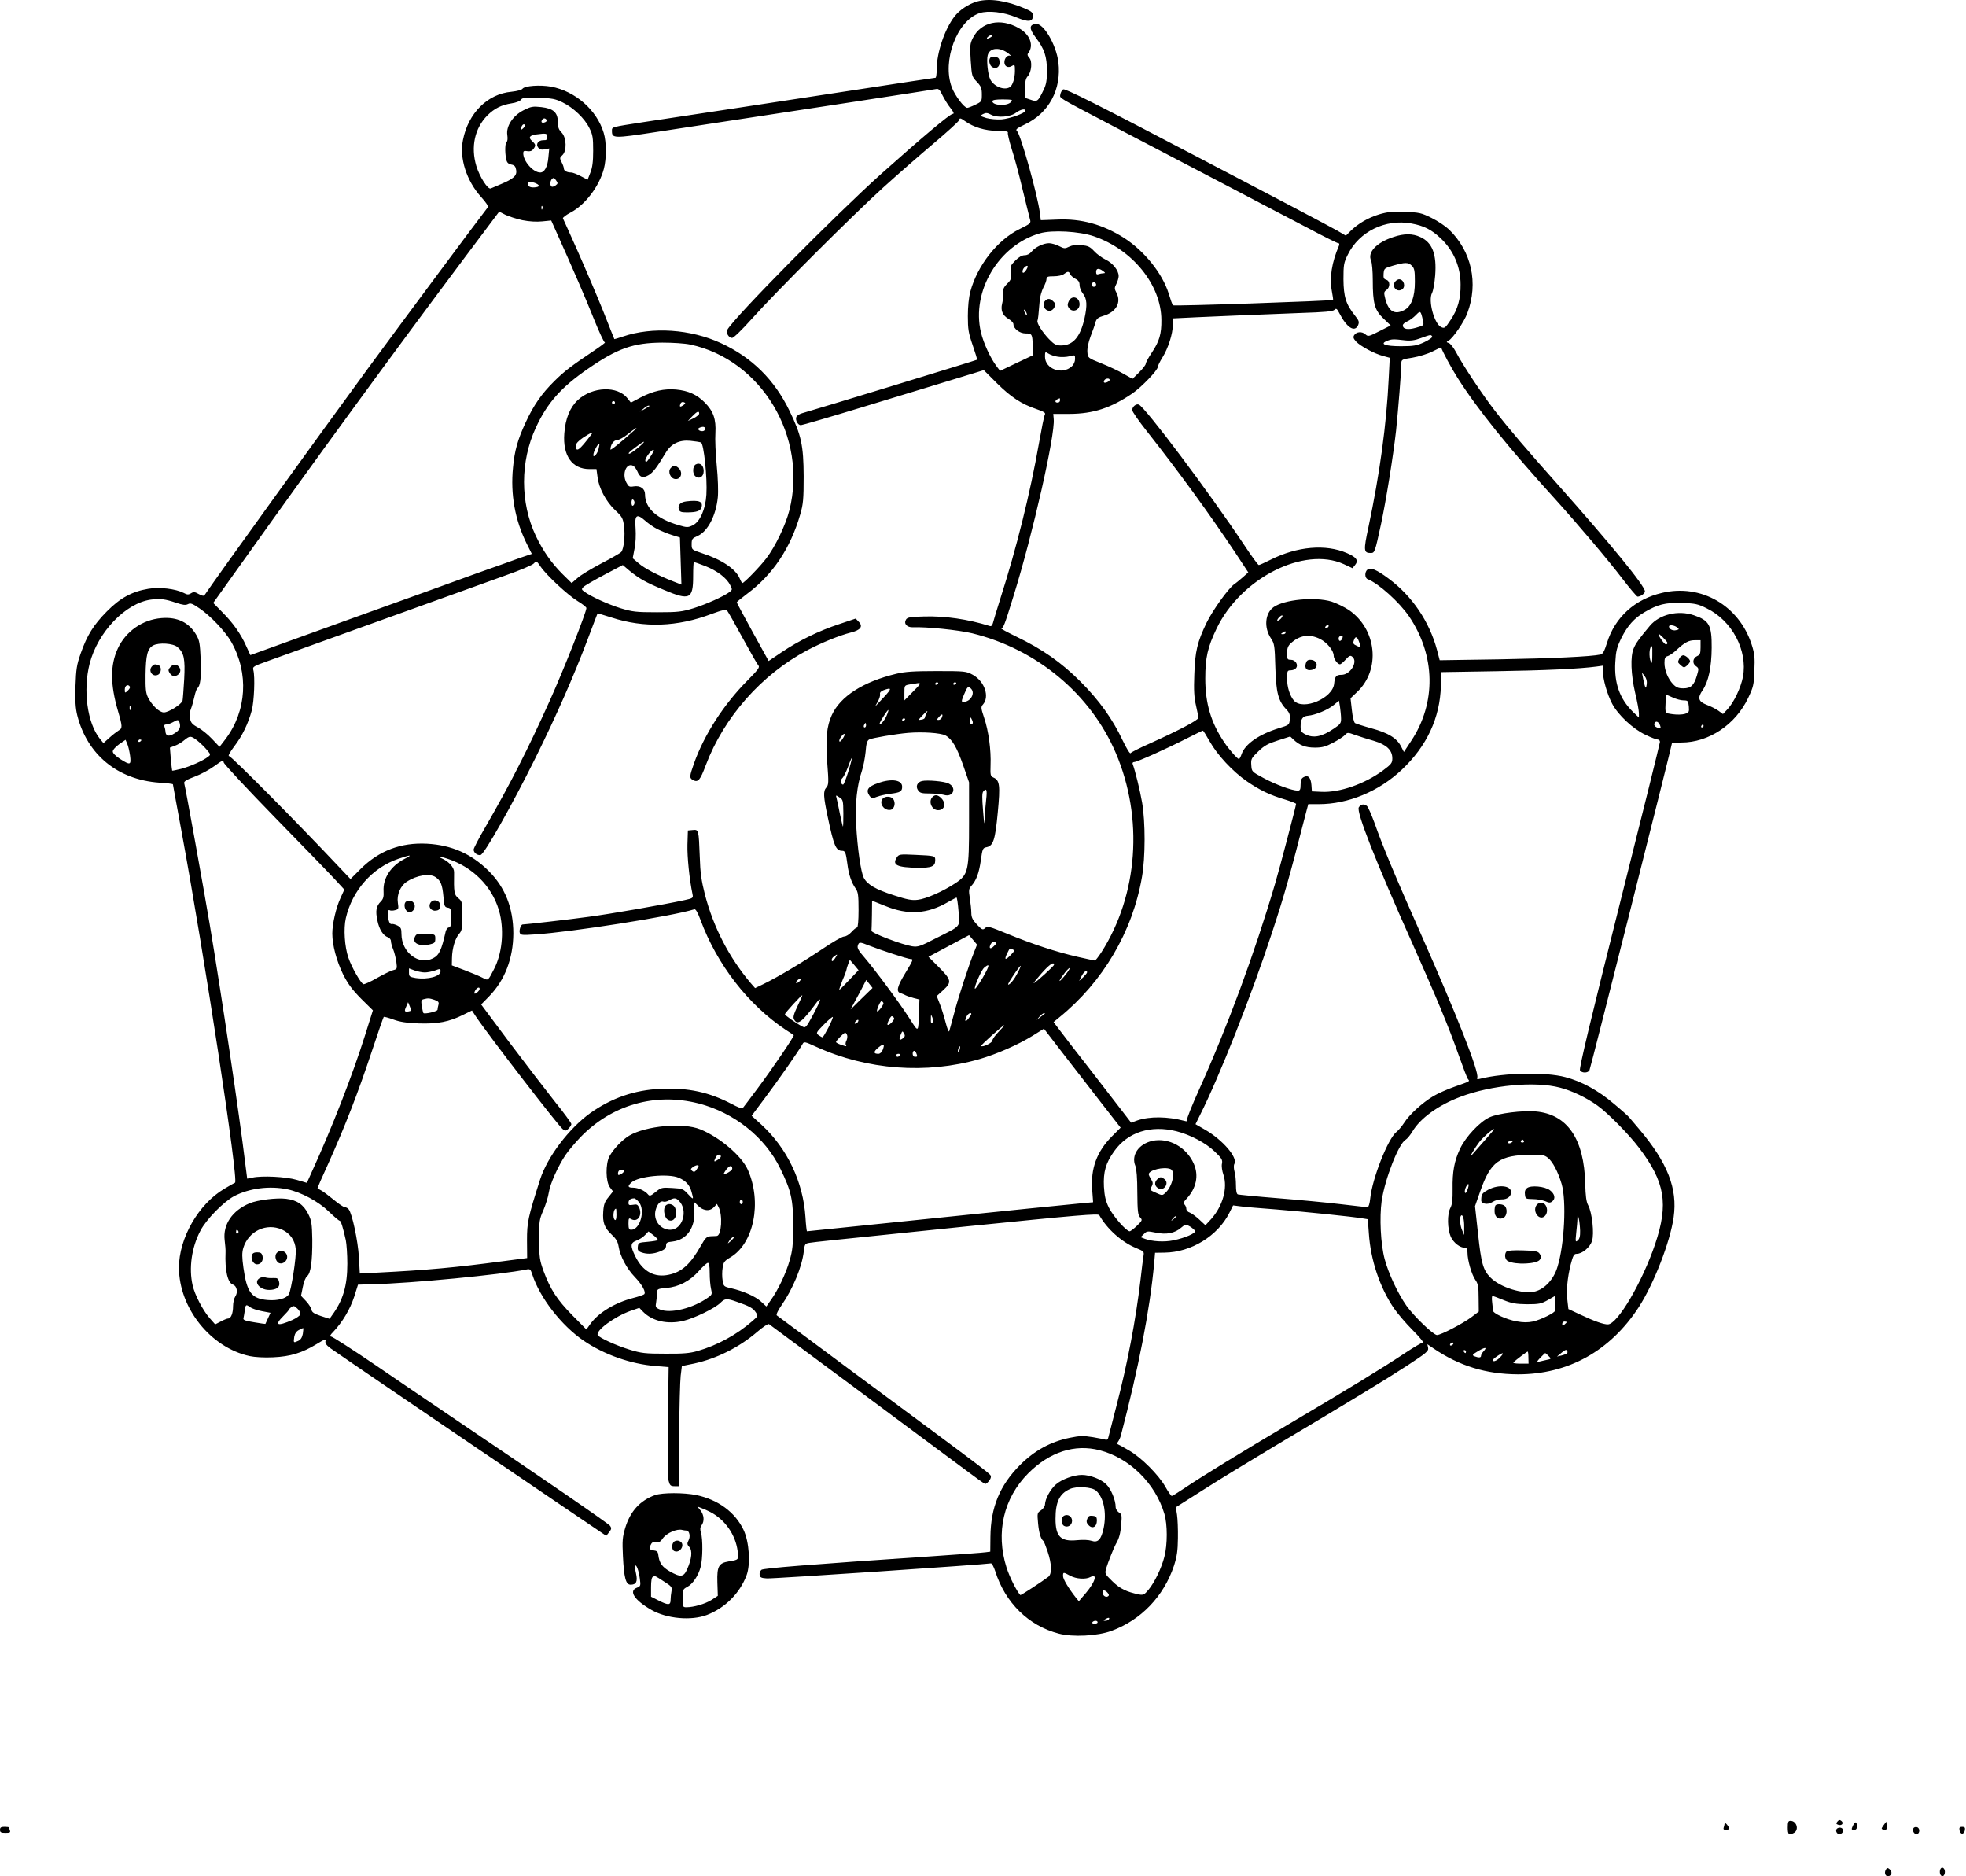 <svg width="1199" height="1144" viewBox="0 0 1199 1144" fill="none" xmlns="http://www.w3.org/2000/svg">
<path d="M595.86 0.919C590.725 2.386 585.04 6.146 582.014 10.181C576.053 17.975 571.285 32.188 571.285 42.092C571.285 45.026 570.918 47.41 570.551 47.41C570.185 47.41 548.36 50.712 522.134 54.746C465.739 63.366 413.471 71.344 392.472 74.462C372.39 77.579 373.215 77.304 373.215 79.872C373.215 84.365 374.224 84.457 399.991 80.514C497.742 65.658 569.268 54.654 570.918 54.288C572.385 53.921 573.211 54.746 574.861 58.231C576.053 60.523 578.162 64.1 579.721 65.933C581.647 68.409 582.014 69.418 581.097 69.418C579.355 69.418 562.39 83.723 537.632 105.823C509.296 131.223 447.95 193.304 443.548 201.098C442.54 202.84 444.465 206.05 446.483 206.05C447.4 206.05 452.535 201.098 458.587 194.312C473.259 177.898 520.117 131.132 538.732 114.259C547.352 106.464 561.198 94.36 569.451 87.391C577.796 80.33 584.673 74.095 584.857 73.361C585.223 71.802 585.682 71.802 588.616 73.911C593.751 77.579 600.812 79.688 608.056 79.78C613.283 79.78 615.026 80.147 614.659 80.972C614.475 81.614 615.484 85.924 616.951 90.692C618.51 95.369 621.444 106.189 623.462 114.809C625.571 123.337 627.588 131.682 628.047 133.332C628.872 136.175 628.78 136.175 621.811 139.66C608.331 146.262 596.135 161.759 591.826 177.623C590.817 181.383 590.267 186.976 590.267 192.753C590.267 200.731 590.634 203.024 593.201 210.451C594.852 215.22 596.044 219.163 595.86 219.346C595.677 219.621 498.476 249.332 489.031 251.991C487.472 252.449 485.913 253.458 485.638 254.283C484.905 256.117 486.647 259.235 488.389 259.235C489.123 259.235 505.537 254.467 524.794 248.598C544.05 242.729 568.901 235.118 579.905 231.817L599.987 225.673L607.873 233.559C616.493 242.087 623.003 246.397 632.082 249.423C636.758 251.074 637.859 251.716 637.217 252.816C636.758 253.55 635.199 261.436 633.64 270.239C628.23 300.867 619.886 334.428 610.165 364.689C607.873 372.025 605.764 378.902 605.489 380.095C605.122 381.47 604.48 382.02 603.471 381.653C590.267 377.527 576.328 375.51 563.582 375.876C555.238 376.06 553.404 376.427 552.578 377.71C551.02 380.278 553.037 382.57 556.705 382.479C564.866 382.112 584.581 384.129 592.926 386.147C632.265 395.775 665.093 423.101 680.499 459.139C697.463 498.845 694.07 545.611 671.696 580.64C669.862 583.391 668.119 585.684 667.752 585.684C667.386 585.684 662.801 584.675 657.482 583.483C644.461 580.549 629.239 575.505 614.567 569.453C603.38 564.868 602.188 564.501 600.812 565.877C599.345 567.161 598.886 566.977 595.769 563.676C593.109 560.833 592.376 559.275 592.376 556.615C592.376 554.69 591.917 550.655 591.459 547.629C590.725 542.86 590.817 541.943 592.284 540.293C595.402 536.9 597.052 532.407 598.153 524.704C599.162 517.46 599.345 517.001 601.729 516.543C605.764 515.717 606.956 512.049 608.515 495.269C610.074 478.854 609.707 475.737 605.856 474.086C604.022 473.261 603.93 472.619 604.113 466.383C604.48 457.489 602.921 445.659 600.17 437.59C598.245 431.813 598.153 430.988 599.437 429.612C603.655 424.844 600.537 415.49 593.293 411.456C589.258 409.255 588.616 409.163 571.285 409.163C557.163 409.163 551.937 409.53 546.618 410.814C526.444 415.674 512.506 424.569 507.279 436.031C504.161 442.908 503.428 450.153 504.528 465.375C505.445 477.02 505.353 478.579 503.978 480.138C501.961 482.339 502.144 485.548 504.803 498.111C508.563 515.809 509.755 518.744 513.606 518.744C515.44 518.744 515.899 519.844 516.816 526.996C517.549 533.049 519.292 538.184 521.768 541.668C523.326 543.869 523.602 545.703 523.602 554.873C523.602 561.292 523.235 565.51 522.685 565.51C522.226 565.51 520.667 566.702 519.292 568.261C517.916 569.82 515.991 571.012 514.798 571.012C513.606 571.012 507.646 574.497 501.41 578.715C489.856 586.509 475.001 595.404 465.648 599.989L460.513 602.465L457.853 599.439C444.649 583.85 435.112 565.418 429.885 545.336C427.776 536.992 427.042 532.132 426.767 522.411C426.125 505.814 426.125 505.722 422.457 506.089L419.523 506.364L419.248 515.076C419.065 522.411 420.44 536.166 422.366 545.336C422.824 547.537 422.549 547.72 417.506 548.821C404.943 551.572 371.656 557.349 359.002 558.999C347.723 560.558 320.488 563.676 318.746 563.676C317.645 563.676 316.453 567.344 317.004 568.811C317.462 570.187 318.562 570.278 326.54 569.728C348.823 568.261 409.986 558.633 423.466 554.414C424.291 554.139 425.575 556.432 427.226 560.925C437.313 588.16 456.294 612.643 479.128 627.865C481.695 629.516 483.896 630.983 484.079 631.167C484.629 631.625 470.691 652.074 461.98 663.72C457.303 669.955 453.268 675.366 452.902 675.732C452.626 676.099 449.692 674.999 446.299 673.165C432.544 665.921 419.523 663.078 402.742 663.903C386.878 664.637 372.94 669.497 360.01 678.667C346.989 688.02 333.784 705.443 329.383 719.198C321.955 742.489 321.405 745.24 321.405 756.336L321.497 767.065L306.733 768.99C277.756 772.842 260.792 774.4 230.073 775.959L219.436 776.51L218.886 766.606C218.335 756.703 214.759 739.922 212.65 737.354C212.1 736.62 210.999 736.07 210.266 736.07C209.624 736.07 206.506 734.053 203.48 731.485C200.454 729.009 197.061 726.442 195.961 725.892C194.86 725.25 193.852 724.7 193.668 724.608C193.485 724.424 196.511 717.455 200.362 709.111C210.358 686.92 218.427 666.104 226.497 641.804C230.348 630.158 233.741 620.346 234.016 620.071C234.199 619.796 236.859 620.529 239.885 621.63C243.828 623.097 248.046 623.739 255.382 624.014C266.752 624.381 273.905 623.097 282.616 618.695L287.843 616.128L290.044 619.521C297.288 630.433 340.845 686.92 343.321 688.57C343.871 688.937 344.605 689.304 344.972 689.304C345.98 689.304 348.456 686.461 348.456 685.361C348.456 684.719 343.871 678.483 338.186 671.422C332.592 664.362 320.213 648.223 310.676 635.568L293.437 612.46L298.297 607.508C307.925 597.605 312.969 584.4 313.06 569.178C313.06 553.681 308.109 541.118 298.022 531.031C287.476 520.578 275.464 515.259 260.425 514.434C244.47 513.608 231.173 518.652 219.894 529.839L213.75 535.983L207.148 529.014C181.014 501.229 141.033 460.973 139.658 460.973C138.924 460.973 140.299 458.497 142.775 455.196C147.727 448.777 151.395 441.166 153.596 433.005C154.971 427.503 155.613 412.831 154.513 408.613C153.963 406.504 154.421 406.229 163.408 403.019C168.634 401.185 199.904 389.906 232.916 377.985C265.927 366.065 300.039 353.777 308.567 350.751C317.187 347.725 324.798 344.515 325.623 343.507C327.09 341.856 327.274 341.948 329.658 345.432C333.418 350.934 346.439 362.947 352.308 366.523C355.242 368.265 357.626 370.191 357.626 370.741C357.626 373.217 343.963 407.971 335.252 427.32C321.68 457.397 311.41 477.571 296.096 504.163C292.061 511.041 288.852 517.276 288.852 518.01C288.852 519.936 291.144 521.678 293.07 521.311C295.363 520.944 312.143 491.142 326.449 462.349C339.47 436.031 349.832 412.464 358.543 389.448C361.661 381.103 364.32 374.226 364.412 374.042C364.595 373.951 368.355 375.051 372.94 376.518C392.655 382.937 413.012 382.295 434.012 374.318C440.522 371.933 442.631 371.475 443.457 372.3C444.007 372.942 448.225 380.37 452.902 388.989C457.578 397.517 461.888 405.128 462.53 405.77C463.539 406.779 462.255 408.43 455.836 414.94C441.439 429.429 429.518 447.86 423.283 465.375C420.44 473.444 420.348 474.361 422.641 475.645C425.759 477.204 426.951 475.828 430.435 466.567C441.531 437.223 464.547 411.181 492.424 396.417C501.319 391.74 511.772 387.522 518.833 385.688C524.885 384.221 526.536 381.929 523.693 379.086L521.859 377.16L511.772 380.553C499.485 384.588 487.289 390.548 476.652 397.701L468.766 403.019L459.045 385.413C453.727 375.693 449.325 367.532 449.325 367.257C449.325 366.982 452.168 364.689 455.653 362.03C471.241 350.476 482.062 334.337 488.022 313.704C489.856 307.377 490.131 304.443 490.131 290.413C490.04 271.523 488.664 265.287 481.512 250.524C472.342 231.542 458.495 217.879 439.789 209.259C421.174 200.639 397.79 199.081 379.817 205.224C377.066 206.141 374.682 206.875 374.682 206.783C374.591 206.6 371.473 198.897 367.805 189.544C364.045 180.191 357.076 163.868 352.399 153.323C347.631 142.686 343.596 133.607 343.321 133.149C343.138 132.599 345.247 131.04 347.998 129.573C356.801 124.988 365.421 113.709 368.263 102.98C369.914 96.836 369.914 86.566 368.172 80.972C363.953 67.034 350.841 55.572 336.077 52.821C329.383 51.629 320.03 52.27 318.654 54.104C318.104 54.838 315.353 55.572 311.96 55.938C297.38 57.222 285.551 68.96 282.341 85.374C280.049 96.378 284.542 110.316 293.437 120.128C296.738 123.796 297.93 125.721 297.38 126.547C292.061 133.332 244.103 197.797 223.929 225.306C195.777 263.728 133.789 349.559 124.619 363.039C124.344 363.497 122.785 363.13 121.226 362.213C118.842 360.838 118.017 360.746 116.458 361.755C114.899 362.672 114.165 362.672 111.964 361.48C107.013 359.004 97.293 357.812 90.415 359.004C80.512 360.654 73.267 364.597 65.198 372.759C57.037 381.012 53.094 387.339 49.242 398.343C46.766 405.404 46.4 407.971 46.033 418.333C45.758 427.411 46.033 431.813 47.133 436.214C53.185 460.148 71.709 475.37 97.109 477.204C101.694 477.479 105.454 477.937 105.454 478.213C105.454 478.488 107.746 490.867 110.497 505.814C124.619 582.108 145.71 720.39 143.326 721.123C142.867 721.307 139.933 722.957 136.723 724.883C121.043 734.145 109.122 754.96 109.122 772.933C109.213 797.6 128.47 821.717 152.312 826.852C155.338 827.494 161.115 827.861 166.525 827.586C177.071 827.127 184.223 824.927 193.118 819.516C197.886 816.582 198.987 816.215 198.528 817.591C198.162 818.875 198.895 820.067 201.279 821.901C204.214 824.101 289.127 881.872 346.989 921.027L369.73 936.433L371.473 934.232C372.94 932.398 373.032 931.756 372.115 930.381C371.106 928.913 333.876 903.329 267.303 858.397C260.242 853.628 242.911 841.891 228.881 832.263C214.851 822.726 202.655 814.931 201.921 814.931C200.913 814.931 201.279 814.014 203.297 811.997C208.799 806.22 213.475 798.334 215.951 790.815L218.335 783.295L227.689 783.02C250.797 782.47 305.449 777.243 321.13 774.034C323.239 773.575 323.606 773.942 324.615 777.06C329.2 791.181 342.312 808.146 355.884 817.407C368.355 825.935 384.769 831.712 399.9 832.904L407.786 833.546L407.327 866.65C407.144 885.54 407.327 901.129 407.786 902.963C408.519 905.714 409.069 906.172 411.362 906.172H414.021L414.205 875.453C414.296 858.58 414.755 842.074 415.122 838.865L415.855 832.904L423.466 831.346C437.221 828.32 450.792 821.534 461.796 812.089C465.189 809.154 468.399 807.045 468.949 807.32C469.866 807.962 563.582 877.47 588.708 896.177C595.035 900.945 600.445 904.797 600.812 904.797C601.913 904.797 604.297 901.954 604.297 900.578C604.297 898.744 608.79 902.137 520.851 837.031C495.358 818.141 474.176 802.369 473.717 802.002C473.259 801.543 474.451 798.976 476.56 795.95C483.529 785.955 489.123 772.475 490.223 762.938C490.773 758.353 490.957 758.17 494.166 757.711C498.843 757.069 497.834 757.161 588.158 747.899C657.849 740.839 669.862 739.83 670.412 740.93C675.088 749.275 684.075 757.344 692.786 760.921C697.646 762.938 697.83 763.122 697.371 765.781C697.096 767.34 696.271 773.942 695.537 780.544C692.603 805.211 687.651 831.254 680.682 858.03C678.39 866.833 676.28 874.994 676.005 876.186C675.822 877.379 675.088 878.112 674.446 877.837C673.896 877.654 670.32 876.92 666.56 876.278C660.783 875.361 658.674 875.361 652.439 876.645C640.701 879.029 630.889 884.439 622.086 893.242C609.707 905.714 604.205 919.01 604.022 937.075L603.93 946.061L601.179 946.428C599.62 946.703 585.315 947.712 569.451 948.812C493.249 953.947 465.648 956.148 464.364 957.157C463.63 957.799 463.08 959.174 463.264 960.183C463.447 961.742 464.272 962.2 467.665 962.384C471.241 962.659 601.546 953.856 604.297 953.214C604.847 953.03 606.039 955.231 606.956 957.982C613.008 977.239 627.313 991.269 645.653 996.037C654.181 998.33 669.495 997.504 677.839 994.387C695.904 987.784 709.751 973.296 715.986 954.589C717.82 948.812 718.279 945.511 718.37 937.808C718.462 932.49 718.187 926.071 717.82 923.595L717.087 919.01L733.867 908.373C743.037 902.504 762.569 890.583 777.149 881.872C826.484 852.528 844.915 841.249 858.211 832.629C869.949 824.927 871.324 823.826 870.958 821.809L870.499 819.608L874.259 822.176C890.123 832.904 906.353 837.856 925.61 837.948C956.329 838.04 982.005 823.735 999.336 797.142C1008.6 782.929 1018.59 757.161 1020.7 742.214C1023.18 724.7 1017.03 709.019 999.703 688.478C996.86 685.177 994.109 681.876 993.559 681.234C993.101 680.592 988.791 676.741 984.023 672.798C974.761 664.912 964.491 659.318 954.587 656.751C942.575 653.541 917.357 654.091 902.685 657.759C900.943 658.218 900.576 658.034 900.943 657.026C902.227 653.816 888.197 618.329 867.015 570.553C850.6 533.599 843.356 516.268 838.129 501.412C836.387 496.736 834.461 492.242 833.728 491.509C832.077 489.95 829.968 490.225 828.684 492.242C827.034 494.902 838.863 524.979 861.513 575.597C876.276 608.7 883.337 625.665 889.481 642.996C892.14 650.515 894.708 657.301 895.258 657.943C896.45 659.41 896.908 659.135 887.28 662.528C882.787 664.087 876.826 666.746 874.075 668.396C867.473 672.339 859.495 679.584 856.377 684.535C855.002 686.645 852.893 689.212 851.701 690.129C846.474 694.256 836.937 718.372 835.653 730.752C835.378 733.686 834.645 736.07 834.095 736.07C833.544 736.07 826.208 735.245 817.68 734.236C809.244 733.228 791.913 731.577 779.167 730.568C766.512 729.56 755.508 728.459 754.958 728.276C754.133 728.001 753.766 725.983 753.766 722.591C753.766 719.656 753.399 715.896 752.849 714.154C752.391 712.32 752.299 710.486 752.849 709.569C754.867 705.718 745.697 695.081 735.151 688.937L729.099 685.452L731.85 679.859C743.588 656.659 763.211 606.958 775.591 569.178C783.66 544.603 786.136 535.8 796.956 493.71L797.873 490.317H804.201C822.174 490.317 840.789 482.614 854.819 469.409C870.224 454.921 878.202 437.682 878.752 418.241L878.935 409.805L911.947 409.255C942.024 408.796 963.39 407.788 973.661 406.412L977.512 405.862V408.888C977.512 414.023 980.171 423.377 983.197 429.062C986.865 436.031 995.943 444.467 1003.55 448.044C1006.76 449.602 1010.07 450.886 1010.89 450.886C1011.72 450.886 1012.36 451.528 1012.36 452.353C1012.36 453.087 1001.17 498.203 987.507 552.489C970.084 621.722 962.932 651.615 963.574 652.624C964.674 654.366 968.342 654.366 969.351 652.624C969.993 651.524 1019.69 454.462 1019.69 453.087C1019.69 452.904 1022.26 452.72 1025.47 452.72C1042.16 452.72 1058.48 441.808 1066.18 425.486C1069.3 418.975 1069.67 417.508 1069.94 408.888C1070.31 401.002 1070.04 398.434 1068.29 393.024C1060.59 369.182 1037.39 355.794 1013.64 361.48C997.044 365.331 984.94 376.335 980.079 391.924C978.521 396.967 977.512 398.801 976.136 399.076C970.451 400.36 946.151 401.46 914.24 402.011L878.018 402.561L876.368 396.234C871.691 378.902 861.146 363.314 846.841 352.768C839.596 347.358 835.837 345.799 834.003 347.266C832.169 348.733 832.261 352.401 834.095 353.135C840.697 355.703 853.351 367.073 859.312 375.785C875.543 399.718 876.001 428.603 860.596 451.803L856.194 458.497L854.452 455.104C851.884 450.061 846.657 446.851 836.479 444.1C831.527 442.725 827.034 441.258 826.392 440.891C825.75 440.524 824.833 436.948 824.466 433.005L823.641 425.761L827.584 422.001C842.164 408.338 839.688 383.671 822.632 371.933C819.881 370.099 815.113 367.807 812.087 366.798C801.908 363.772 783.293 365.514 776.691 370.191C771.464 373.951 770.731 382.662 775.132 389.264C777.241 392.474 777.425 393.666 777.791 406.871C778.25 422.276 779.534 427.411 784.577 432.638C786.411 434.564 786.87 435.848 786.594 438.599C786.319 441.991 786.228 442.083 779.9 444.009C767.98 447.677 759.452 453.545 757.251 459.689C756.701 461.432 755.875 462.807 755.6 462.807C754.683 462.807 749.548 457.03 746.522 452.445C738.544 440.616 735.06 428.878 735.06 413.748C735.06 400.91 736.527 394.583 741.937 383.304C756.701 352.493 795.306 332.961 819.514 343.965L824.833 346.441L826.392 344.515C828.684 341.764 827.309 339.747 821.532 337.271C808.511 331.586 791.088 333.145 774.857 341.306C771.372 343.048 768.163 344.515 767.704 344.515C767.246 344.515 763.211 339.013 758.81 332.319C737.719 300.591 698.288 248.14 694.529 246.672C692.878 246.031 690.494 247.956 690.494 250.065C690.494 250.891 694.529 256.759 699.48 262.995C718.554 287.203 737.535 313.154 753.308 336.904L761.286 349.009L757.893 352.035C755.967 353.685 753.674 355.611 752.758 356.161C749.09 358.82 739.736 371.842 735.885 379.636C730.2 391.465 728.824 397.059 728.366 411.456C727.999 420.809 728.274 425.394 729.374 430.071C730.2 433.555 730.841 436.948 730.841 437.682C730.841 439.057 719.196 445.201 701.131 453.362C695.079 456.021 689.852 458.681 689.485 459.231C689.118 459.781 687.009 456.296 684.717 451.528C678.573 438.415 670.32 426.953 658.858 415.49C647.212 403.845 635.658 395.775 619.794 388.164C614.017 385.321 609.89 383.121 610.532 383.029C611.908 383.029 612.458 381.745 618.143 363.314C629.881 325.625 643.544 265.196 642.627 255.567L642.352 252.358H652.439C666.744 252.266 677.473 248.781 690.586 239.887C696.087 236.127 706.083 225.765 706.083 223.748C706.083 223.106 707.366 220.446 708.925 217.971C712.502 212.194 715.253 203.482 715.253 198.164C715.253 195.963 715.344 194.129 715.528 194.129C724.973 193.579 779.809 191.286 793.472 190.828C807.869 190.369 812.912 189.911 813.829 188.902C814.929 187.802 815.388 188.168 816.947 191.194C821.348 199.722 826.117 202.84 828.226 198.347C829.051 196.33 828.868 195.596 826.392 192.478C820.798 185.509 819.423 180.924 819.331 170.287C819.331 161.484 819.514 160.2 821.99 155.248C828.868 141.218 844.915 133.332 860.779 136.267C868.298 137.642 872.975 139.935 878.569 145.253C886.455 152.589 890.765 162.584 890.765 173.497C890.856 182.208 889.022 188.627 884.712 195.046C881.411 200.089 880.953 200.364 878.935 199.447C874.717 197.522 870.866 183.4 873.342 178.632C874.075 177.348 874.901 172.488 875.267 167.995C876.276 154.973 873.525 147.821 866.189 144.52C861.421 142.319 856.286 142.319 849.775 144.52C839.413 147.912 833.819 153.873 836.204 158.916C836.754 160.2 837.212 165.519 837.212 170.746C837.212 185.051 838.313 189.085 843.723 194.221L848.125 198.439L841.247 201.923C834.736 205.224 834.37 205.316 832.719 203.849C830.61 201.923 827.217 202.198 825.842 204.399C825.108 205.591 825.383 206.416 827.034 208.25C829.693 211.093 838.221 215.678 843.54 217.054L847.574 218.154L846.932 230.625C845.557 259.143 841.43 289.037 834.553 321.499C831.527 335.62 831.619 337.179 835.929 337.179C838.404 337.179 838.496 336.813 842.256 319.481C845.374 304.81 849.683 278.125 851.426 262.445C852.709 249.882 854.635 226.315 854.635 221.547C854.635 219.254 855.002 219.071 861.513 218.062C865.272 217.42 870.774 215.77 873.617 214.303C876.551 212.835 878.844 211.735 878.935 211.827C879.394 213.752 885.263 224.665 888.839 230.258C900.852 249.24 920.108 273.173 948.718 304.626C962.29 319.665 980.813 341.489 989.524 352.952C994.109 358.912 998.236 363.772 998.694 363.772C1000.53 363.772 1003.19 361.846 1003.19 360.563C1003.19 357.261 982.555 332.044 950.461 295.915C929.92 272.807 920.659 261.986 911.489 250.157C903.878 240.345 891.957 222.372 888.014 214.761C886.546 212.01 884.529 209.443 883.612 209.167C881.961 208.617 881.961 208.526 883.429 207.7C886.088 206.233 892.965 196.238 894.891 190.919C901.768 172.58 897.459 153.231 883.704 139.935C881.595 137.917 876.826 134.708 873.067 132.874C866.831 129.756 865.456 129.481 856.836 129.206C849.225 128.839 846.199 129.206 841.155 130.673C834.278 132.782 828.226 136.358 823.733 140.76L820.798 143.694L815.48 140.577C812.545 138.834 774.123 118.569 730.016 95.552C668.394 63.274 649.504 53.829 648.404 54.471C647.579 55.021 646.845 56.397 646.662 57.589C646.387 60.065 643.636 58.414 680.865 77.946C691.961 83.723 713.877 95.186 729.466 103.347C745.146 111.508 763.028 120.953 769.355 124.254C775.682 127.555 788.52 134.249 797.965 139.201C807.41 144.245 815.571 148.279 816.122 148.279C816.855 148.279 816.947 148.829 816.58 149.838C812.178 160.017 810.711 169.278 812.27 177.623C812.82 180.374 813.095 182.758 813.004 182.85C812.454 183.492 715.803 186.793 715.344 186.151C714.977 185.784 713.785 182.483 712.685 178.815C708.834 166.619 697.921 153.048 685.542 145.07C672.521 136.817 659.316 133.149 644.553 133.883L634.741 134.249L634.191 129.756C632.723 118.66 622.545 82.348 620.344 80.055C619.152 78.955 619.794 78.405 624.929 75.929C639.693 69.051 647.487 54.471 645.47 37.874C644.094 27.053 636.3 13.848 631.623 14.582C627.588 15.132 627.588 17.425 631.623 22.835C636.942 29.804 638.5 34.481 638.5 43.284C638.5 48.969 638.042 51.537 636.483 54.746C632.999 61.99 632.632 62.266 628.505 60.798L624.929 59.606L625.021 53.921C625.112 49.978 625.571 47.777 626.763 46.493C629.147 43.926 629.697 37.14 627.68 35.214C626.671 34.114 626.396 33.197 627.038 32.463C630.706 27.787 628.23 21.001 621.353 17.15C610.165 10.731 598.245 13.298 593.293 23.202C591.551 26.686 591.459 28.062 592.009 36.865C592.651 46.31 592.743 46.768 595.769 49.886C598.336 52.637 598.795 53.829 598.795 57.589C598.795 61.807 598.703 61.99 594.852 63.824C592.651 64.925 590.45 65.75 589.9 65.75C587.974 65.75 582.289 58.139 580.455 53.187C574.403 37.048 583.664 12.565 597.419 7.98C602.738 6.237 612.183 7.338 619.977 10.639C627.221 13.665 629.972 13.39 629.972 9.447C629.972 7.705 629.055 6.879 625.204 5.229C613.925 0.369 603.38 -1.19 595.86 0.919ZM604.297 22.652C602.096 24.027 600.904 23.66 602.83 22.193C603.838 21.459 604.847 21.093 605.122 21.368C605.397 21.643 605.03 22.193 604.297 22.652ZM615.392 32.922C616.584 33.931 617.043 34.481 616.401 34.114C614.659 33.197 612.55 35.306 612.55 37.965C612.55 40.533 614.842 41.725 617.226 40.166C618.877 39.249 618.969 39.432 618.969 43.192C618.969 47.685 617.593 51.995 615.943 53.096C612.55 55.296 606.131 52.821 603.93 48.419C602.463 45.485 601.546 36.773 602.371 33.656C603.655 28.887 609.982 28.52 615.392 32.922ZM343.138 62.449C349.74 65.658 356.618 72.261 359.46 78.129C361.478 82.073 361.753 83.998 361.753 91.884C361.753 98.67 361.294 102.155 360.01 105.364L358.36 109.582L354.142 107.381C351.849 106.189 349.282 105.181 348.365 105.181C345.797 105.181 343.871 104.172 343.871 102.705C343.871 101.971 343.229 100.229 342.496 98.853C341.304 96.469 341.304 96.103 342.954 94.635C345.797 92.068 345.522 83.815 342.496 80.789C340.754 79.046 340.203 77.579 340.203 74.37C340.203 68.593 337.452 66.117 330.025 65.292C324.981 64.741 323.881 64.925 319.296 67.217C312.694 70.61 308.567 77.029 309.393 82.348C309.668 84.273 309.576 86.107 309.026 86.382C308.017 87.024 307.834 92.434 308.659 96.836C309.117 99.129 309.851 99.862 311.777 100.321C313.794 100.687 314.436 101.421 314.803 103.714C315.353 107.106 313.244 109.032 305.358 112.333C302.607 113.525 299.856 114.626 299.306 114.901C297.563 115.726 292.52 107.84 290.503 101.238C287.018 89.592 289.494 78.221 297.197 70.427C301.506 66.117 305.725 64.008 312.052 62.999C314.711 62.632 317.187 61.624 317.737 60.798C318.471 59.606 320.213 59.423 328.283 59.606C336.627 59.881 338.645 60.248 343.138 62.449ZM616.493 62.266C614.2 64.833 605.214 64.375 605.214 61.715C605.214 60.982 607.231 60.615 611.541 60.615C617.593 60.707 617.868 60.798 616.493 62.266ZM625.388 67.492C625.388 68.96 615.943 72.352 610.807 72.811C607.873 72.994 603.93 72.628 601.546 71.986C597.603 70.702 597.511 70.61 599.437 69.601C601.179 68.684 602.096 68.684 604.48 69.968C608.331 71.986 616.309 71.344 619.702 68.684C622.27 66.759 625.388 66.025 625.388 67.492ZM333.326 73.086C333.601 73.636 333.234 74.278 332.409 74.553C330.667 75.287 329.658 74.553 330.575 73.178C331.309 71.894 332.592 71.894 333.326 73.086ZM320.03 76.662C320.03 77.121 319.479 77.946 318.746 78.496C317.645 79.413 317.554 79.23 317.921 77.763C318.379 75.837 320.03 75.012 320.03 76.662ZM333.784 83.448C333.784 85.099 333.326 85.557 331.4 85.465C328.191 85.465 326.54 87.941 328.283 90.05C329.2 91.151 330.392 91.426 332.226 91.059L334.977 90.509L334.426 96.103C333.968 101.696 332.042 105.181 329.475 105.181C325.165 105.181 319.113 98.303 319.113 93.443C319.113 92.068 319.571 91.793 321.589 92.159C323.239 92.434 324.339 92.068 325.256 90.967C326.907 88.675 326.815 88.125 324.431 85.924C322.139 83.815 322.872 82.623 326.907 81.981C333.143 81.156 333.784 81.247 333.784 83.448ZM338.828 113.067C337.911 113.709 336.811 114.076 336.444 113.8C335.252 113.067 335.435 110.316 336.719 109.032C337.544 108.207 338.094 108.39 339.103 109.949C340.387 111.691 340.295 111.966 338.828 113.067ZM328.466 112.883C328.924 113.525 328.283 113.984 326.815 114.167C323.698 114.626 321.864 113.8 321.864 112.058C321.864 110.866 322.414 110.683 324.89 111.141C326.449 111.508 328.099 112.333 328.466 112.883ZM330.758 127.372C330.483 128.105 330.208 127.83 330.208 126.822C330.117 125.813 330.392 125.263 330.667 125.63C330.942 125.905 331.034 126.73 330.758 127.372ZM318.562 134.249C322.781 135.075 326.999 135.35 330.667 134.983L336.169 134.433L338.553 139.751C350.29 165.885 357.259 182.116 362.119 194.312C365.329 202.29 368.355 208.801 368.905 208.801C369.364 208.801 366.704 210.818 363.036 213.294C347.998 223.381 344.33 226.223 338.186 232.276C330.3 240.07 325.532 246.856 320.488 257.768C315.811 267.855 313.794 274.824 312.877 285.003C311.227 301.417 314.069 317.006 321.222 331.494L324.339 337.73L317.004 340.205C312.969 341.673 301.231 345.891 290.778 349.559C280.416 353.318 245.111 366.156 212.283 377.894L152.679 399.443L150.203 394.033C146.81 386.422 142.133 379.819 135.623 373.309L130.029 367.623L147.269 343.507C192.201 280.326 240.343 214.486 283.992 156.257L304.441 129.022L308.2 130.948C310.31 131.957 314.894 133.424 318.562 134.249ZM667.111 144.061C690.677 152.131 708.192 173.68 708.283 195.046C708.375 203.574 707.091 208.067 702.415 215.036C700.397 218.062 698.747 221.088 698.747 221.822C698.747 222.464 696.913 224.848 694.712 227.049L690.677 230.992L685.267 227.966C682.333 226.223 676.28 223.381 671.696 221.547C663.443 218.246 663.443 218.246 663.168 214.669C662.984 212.56 663.718 208.801 665.093 205.133C666.377 201.832 667.752 197.98 668.119 196.421C668.761 194.312 669.77 193.487 672.979 192.57C680.59 190.369 683.983 184.5 680.957 178.632C679.582 176.064 679.582 175.514 680.865 173.038C681.599 171.571 682.241 169.462 682.241 168.361C682.241 164.877 678.665 160.384 674.263 158.274C671.971 157.174 668.761 154.79 667.202 153.048C664.726 150.388 663.443 149.838 659.591 149.471C656.382 149.105 653.998 149.471 652.072 150.388C649.504 151.672 649.046 151.672 645.836 150.022C644.002 149.105 641.251 148.279 639.784 148.279C636.3 148.279 631.256 150.755 629.147 153.414C628.047 154.79 626.488 155.615 624.929 155.615C623.278 155.615 621.353 156.716 619.244 158.825C616.218 161.851 616.034 162.401 616.493 166.252C616.859 169.92 616.584 170.654 614.2 173.038C611.999 175.239 611.541 176.523 611.724 179.182C611.816 181.108 611.541 183.767 611.174 185.142C610.165 189.085 611.358 192.203 614.842 194.312C616.584 195.321 618.052 196.788 618.052 197.613C618.052 200.364 621.811 203.299 625.479 203.299C629.422 203.299 629.697 203.757 629.789 211.093L629.972 216.595L619.886 221.363L609.89 226.132L607.69 223.197C604.022 218.337 599.803 209.167 598.245 202.657C592.284 177.531 609.065 149.471 634.282 142.227C641.71 140.118 658.216 141.035 667.111 144.061ZM861.054 162.034C862.613 163.593 862.888 165.06 862.888 171.846C862.888 181.108 860.687 186.885 856.377 189.085C850.6 192.111 846.932 190.002 844.915 182.483C843.906 178.448 843.906 177.99 845.557 176.798C847.941 175.147 847.849 171.204 845.374 170.562C843.906 170.104 843.631 169.462 843.815 166.802C844.09 163.685 844.273 163.501 849.592 161.942C857.019 159.833 858.853 159.833 861.054 162.034ZM626.305 163.776C625.846 164.785 624.929 165.885 624.471 166.161C623.187 166.986 623.37 164.418 624.654 163.135C626.396 161.392 627.405 161.851 626.305 163.776ZM672.704 165.244C674.171 166.344 674.263 166.527 672.888 166.619C672.062 166.619 670.779 166.894 669.953 167.169C668.853 167.536 668.486 167.169 668.486 165.794C668.486 163.501 670.137 163.318 672.704 165.244ZM652.622 167.078C652.897 167.903 654.273 169.095 655.74 169.92C657.757 170.929 658.399 171.938 658.399 173.863C658.399 175.331 659.316 177.623 660.508 179.09C662.892 182.208 663.168 186.059 661.425 194.037C658.858 205.408 654.456 210.635 647.029 210.635C644.094 210.635 642.902 209.993 639.693 206.692C635.658 202.473 632.173 196.971 632.723 195.504C633.09 194.587 633.365 192.203 634.099 183.125C634.282 180.832 635.291 177.348 636.3 175.331C637.4 173.405 638.225 171.021 638.225 170.104C638.225 168.728 639.051 168.453 642.627 168.453C645.103 168.453 647.854 167.903 648.862 167.078C651.155 165.335 651.889 165.335 652.622 167.078ZM668.486 173.497C668.486 174.23 667.844 174.872 667.111 174.872C666.377 174.872 665.735 174.23 665.735 173.497C665.735 172.763 666.377 172.121 667.111 172.121C667.844 172.121 668.486 172.763 668.486 173.497ZM626.305 191.836C626.305 192.295 625.846 192.111 625.388 191.378C624.929 190.644 624.471 189.544 624.471 189.085C624.471 188.535 624.929 188.81 625.388 189.544C625.846 190.277 626.305 191.286 626.305 191.836ZM867.84 195.596C868.482 198.439 868.39 198.439 863.622 199.814C858.578 201.281 855.552 200.731 855.552 198.347C855.552 197.613 856.744 196.605 858.211 195.963C859.679 195.413 861.971 193.67 863.438 192.203C866.281 189.177 866.464 189.36 867.84 195.596ZM873.433 205.133C873.8 205.683 871.691 207.15 868.665 208.617C864.08 210.726 862.154 211.093 854.452 211.093C844.64 211.093 841.155 209.718 846.015 207.792C848.858 206.692 849.867 206.692 856.928 207.517C860.229 207.884 862.888 207.517 866.556 206.141C872.608 203.941 872.7 203.941 873.433 205.133ZM420.99 210.084C464.456 219.346 492.699 266.571 481.42 311.137C479.128 320.123 472.892 333.145 467.39 340.389C463.63 345.341 453.819 355.519 452.718 355.519C452.535 355.519 451.801 354.327 451.159 352.768C448.775 346.991 440.247 341.214 428.051 337.271C421.816 335.162 421.816 335.162 421.816 331.769C421.816 328.651 422.182 328.193 425.392 326.817C431.627 324.066 436.671 314.346 437.771 303.251C438.138 299.95 437.863 291.33 437.129 283.994C436.396 276.658 436.029 267.672 436.304 264.004C436.763 255.659 435.112 250.707 429.793 245.389C424.933 240.529 419.798 238.236 412.371 237.502C405.035 236.861 398.432 238.328 390.638 242.362L384.769 245.48L382.66 242.821C376.608 235.118 361.386 235.668 352.491 243.83C347.631 248.323 344.788 255.2 344.146 264.37C343.138 277.85 348.915 286.011 359.46 286.011H363.77L364.412 290.78C365.146 297.474 369.639 305.91 375.141 311.045C379.359 314.988 379.909 315.905 380.551 320.582C381.376 326.451 380.459 334.612 378.9 336.537C378.259 337.271 372.757 340.389 366.613 343.598C360.561 346.808 353.958 350.751 352.124 352.493L348.64 355.519L342.954 349.926C336.26 343.232 331.125 335.804 326.815 326.817C317.187 306.46 317.187 281.426 326.815 260.702C333.693 245.755 342.129 236.219 358.452 224.94C376.608 212.377 386.236 208.984 403.934 208.892C410.17 208.892 417.597 209.351 420.99 210.084ZM645.195 217.512C647.212 217.879 650.421 217.695 652.255 217.237C655.557 216.32 655.648 216.32 655.648 218.888C655.648 220.446 654.823 222.372 653.631 223.381C647.854 228.791 637.308 225.031 637.308 217.512C637.308 214.394 637.4 214.303 639.417 215.586C640.518 216.32 643.085 217.237 645.195 217.512ZM676.739 231.634C676.739 232.551 673.988 233.834 673.346 233.193C673.071 232.917 673.163 232.367 673.529 231.817C674.263 230.625 676.739 230.442 676.739 231.634ZM646.478 244.105C646.478 244.838 645.836 245.48 645.103 245.48C642.719 245.48 643.452 243.646 646.295 242.821C646.387 242.729 646.478 243.371 646.478 244.105ZM375.049 245.48C375.049 245.939 374.682 246.397 374.132 246.397C373.674 246.397 373.215 245.939 373.215 245.48C373.215 244.93 373.674 244.563 374.132 244.563C374.682 244.563 375.049 244.93 375.049 245.48ZM416.772 247.039C414.755 248.415 414.205 248.14 415.03 246.122C415.305 245.297 416.13 244.93 416.956 245.205C418.239 245.664 418.148 245.939 416.772 247.039ZM396.048 247.589C395.865 247.773 394.489 248.598 392.93 249.515L390.179 251.074L392.38 249.24C393.572 248.14 394.948 247.314 395.498 247.314C396.048 247.314 396.232 247.406 396.048 247.589ZM426.401 252.174C426.401 252.816 424.842 254.1 423.008 255.017L419.523 256.668L422.182 253.825C425.117 250.799 426.401 250.249 426.401 252.174ZM430.068 261.528C430.068 262.261 429.243 262.903 428.326 262.903C426.125 262.903 425.025 261.436 426.584 260.794C428.785 259.877 430.068 260.152 430.068 261.528ZM386.97 262.261C378.35 269.964 372.298 274.824 372.298 274.09C372.298 271.248 374.224 268.405 376.149 268.405C377.342 268.405 380.368 266.755 382.843 264.737C387.153 261.253 389.813 259.694 386.97 262.261ZM360.652 264.921C353.316 274.641 351.207 276.2 351.207 271.798C351.207 270.422 352.674 268.864 355.609 266.846C360.194 263.82 362.119 263.087 360.652 264.921ZM427.501 269.781C429.243 270.514 431.444 291.513 430.802 301.6C430.252 310.678 426.859 318.198 422.457 320.307C419.523 321.682 418.973 321.682 413.929 320.215C400.45 316.272 393.389 309.853 393.389 301.417C393.389 297.932 390.546 295.915 386.511 296.557C383.76 297.015 383.302 296.74 381.926 294.081C379.176 288.762 382.11 281.885 386.145 283.994C386.97 284.452 388.162 286.103 388.804 287.57C390.271 291.146 392.105 291.697 395.59 289.679C398.249 288.12 400.633 285.003 406.135 275.833C409.345 270.514 414.388 268.13 420.99 268.772C423.833 269.047 426.676 269.505 427.501 269.781ZM389.171 272.99C386.695 275.007 384.311 276.658 383.852 276.658C382.66 276.658 383.669 275.649 388.345 272.165C393.756 268.038 394.306 268.68 389.171 272.99ZM364.962 274.09C363.953 277.667 361.111 279.867 362.028 276.383C362.578 274.09 365.054 270.056 365.512 270.514C365.696 270.698 365.421 272.256 364.962 274.09ZM396.507 278.675C394.489 281.793 393.847 282.252 393.572 280.968C393.205 279.317 397.79 273.449 398.707 274.366C398.983 274.549 397.974 276.566 396.507 278.675ZM386.97 306.46C386.97 307.194 386.603 308.019 386.053 308.294C385.503 308.661 385.136 307.836 385.136 306.46C385.136 305.085 385.503 304.259 386.053 304.626C386.603 304.901 386.97 305.727 386.97 306.46ZM400.908 322.599C403.109 323.7 407.052 325.35 409.711 326.175L414.663 327.734L415.122 342.039L415.58 356.436L410.628 354.51C401.458 350.934 392.93 346.533 389.446 343.415L385.87 340.389L386.97 334.612C387.704 331.311 387.887 325.992 387.612 322.049C386.97 313.888 388.254 312.879 393.572 317.556C395.406 319.206 398.707 321.499 400.908 322.599ZM430.16 345.157C437.313 348 443.09 352.31 445.291 356.711C446.666 359.371 446.666 359.554 445.107 360.838C441.347 363.68 430.619 368.449 423.008 370.833C415.763 373.034 413.563 373.309 400.725 373.309C387.887 373.309 385.686 373.034 378.442 370.833C370.739 368.449 360.102 363.589 356.251 360.654C354.6 359.462 354.6 359.187 355.792 357.903C356.618 357.078 362.303 353.777 368.538 350.476L379.817 344.515L384.036 348.092C390.088 352.952 393.572 354.969 404.851 359.646C420.715 366.34 422.733 365.331 422.733 351.209C422.733 346.533 422.916 342.681 423.191 342.681C423.466 342.681 426.584 343.782 430.16 345.157ZM107.471 367.532C111.506 368.907 113.157 369.091 114.624 368.357C116.183 367.532 117.375 367.99 121.776 371.016C128.379 375.51 137.365 384.955 141.033 391.374C151.854 410.447 150.478 433.463 137.548 450.611L133.881 455.379L129.296 450.519C126.728 447.768 122.785 444.651 120.584 443.459C117.283 441.716 116.366 440.616 115.908 438.14C115.541 436.214 115.724 433.739 116.458 432.18C117.1 430.621 118.017 427.228 118.567 424.752C119.117 422.184 119.942 419.984 120.309 419.709C122.143 418.333 122.785 413.381 122.418 402.653C121.96 392.291 121.685 390.548 119.667 387.064C115.174 379.453 108.113 376.06 98.393 376.885C86.931 377.802 76.66 384.955 71.8 395.5C67.124 405.77 67.215 417.233 71.984 433.647C74.735 443 74.735 444.1 72.35 445.384C71.342 446.026 68.774 447.952 66.757 449.786L63.089 453.087L60.888 450.428C53.185 440.799 50.526 420.901 54.653 404.67C59.604 385.413 76.477 367.807 91.974 365.606C97.751 364.872 100.685 365.239 107.471 367.532ZM1040.88 370.925C1056.37 378.444 1065.91 396.6 1062.98 412.648C1061.69 419.25 1057.57 428.053 1053.62 432.363L1050.78 435.389L1048.03 433.372C1046.47 432.271 1043.26 430.621 1040.97 429.795C1035.74 427.778 1035.1 425.577 1038.4 420.809C1041.98 415.49 1043.81 406.871 1043.9 394.95C1043.99 381.103 1042.43 378.352 1033.08 375.143C1023.45 371.842 1012.08 374.593 1006.21 381.562C999.611 389.448 997.502 392.382 996.31 395.408C994.201 400.268 994.66 411.364 997.227 422.46C998.511 427.778 999.52 433.28 999.52 434.839V437.498L995.76 433.922C987.782 426.036 984.389 416.499 985.123 403.845C985.49 396.967 986.04 394.766 988.791 389.081C992.551 381.562 996.677 376.885 1003 373.217C1010.98 368.54 1015.57 367.348 1025.75 367.623C1033.91 367.899 1035.56 368.265 1040.88 370.925ZM781.276 377.068C780.634 377.802 779.717 378.444 779.167 378.444C778.708 378.444 778.983 377.619 779.9 376.61C781.826 374.501 783.11 374.868 781.276 377.068ZM810.161 382.112C809.886 382.57 809.152 383.029 808.694 383.029C808.144 383.029 808.052 382.57 808.327 382.112C808.602 381.562 809.336 381.195 809.794 381.195C810.344 381.195 810.436 381.562 810.161 382.112ZM1022.72 382.479C1024.19 383.671 1024.19 383.763 1022.26 384.221C1020.24 384.771 1017.86 383.579 1017.86 382.02C1017.86 380.828 1020.89 381.103 1022.72 382.479ZM784.027 385.78C784.027 386.238 783.293 386.697 782.468 386.697C781.093 386.697 781.001 386.513 782.193 385.78C783.935 384.68 784.027 384.68 784.027 385.78ZM1016.94 392.015C1017.03 392.291 1016.67 392.749 1016.12 392.932C1015.29 393.208 1011.44 387.981 1011.44 386.513C1011.44 385.78 1016.85 391.098 1016.94 392.015ZM805.118 389.631C809.428 391.832 813.371 396.692 813.371 399.81C813.371 401.736 815.755 405.037 817.222 405.037C817.68 405.037 819.239 403.753 820.706 402.102C822.907 399.718 823.549 399.443 824.741 400.452C828.409 403.386 823.549 411.456 818.139 411.456C814.838 411.456 814.104 412.373 813.646 416.866C812.82 425.761 794.756 433.372 789.162 427.228C786.686 424.385 784.944 418.975 784.944 413.748C784.944 409.071 785.127 408.705 787.145 408.705C788.337 408.705 789.804 408.154 790.354 407.421C792.005 405.404 790.079 402.286 787.236 402.286C785.127 402.286 784.944 401.919 784.944 398.343C784.944 395.408 785.494 393.849 787.053 392.382C792.555 387.247 798.515 386.33 805.118 389.631ZM818.872 388.256C818.781 389.906 817.222 391.465 816.672 390.457C816.305 389.906 816.305 388.989 816.58 388.531C817.222 387.43 818.872 387.339 818.872 388.256ZM828.868 391.374C830.151 395.133 830.243 395.042 827.584 393.849C825.2 392.749 824.925 392.291 825.842 389.998C826.667 387.706 827.767 388.256 828.868 391.374ZM1037.12 394.766C1037.12 398.343 1036.75 399.26 1035.1 399.993C1032.35 401.185 1031.89 404.487 1034.27 406.137C1036.11 407.421 1036.11 407.696 1034.92 411.822C1033.08 417.966 1031.25 419.709 1026.57 419.709C1023.64 419.709 1022.26 419.158 1020.34 417.141C1017.22 413.84 1015.11 408.705 1015.11 404.211C1015.11 401.277 1015.48 400.452 1017.22 399.993C1018.32 399.626 1020.7 397.976 1022.44 396.325C1027.49 391.649 1029.96 390.365 1033.63 390.365H1037.12V394.766ZM108.296 394.583C112.24 398.068 112.973 401.644 112.331 414.115C111.964 420.442 111.506 426.403 111.323 427.228C110.681 429.429 102.886 434.38 99.952 434.38C97.201 434.38 92.799 430.254 90.232 425.211C88.948 422.551 88.673 420.075 88.765 411.456C88.948 399.351 89.957 395.5 93.35 393.574C96.834 391.649 105.637 392.199 108.296 394.583ZM1007.68 399.718C1007.68 403.845 1007.41 404.945 1006.86 403.661C1005.39 400.36 1005.85 394.033 1007.5 394.033C1007.68 394.033 1007.77 396.6 1007.68 399.718ZM1004.29 417.233C1003.92 419.617 1003.74 419.8 1003.19 418.333C1002.82 417.324 1002.27 415.032 1002 413.29L1001.35 410.08L1003 412.189C1004.1 413.656 1004.56 415.307 1004.29 417.233ZM556.522 422.001L551.57 427.044V422.46C551.57 417.966 551.57 417.875 554.779 417.324C556.522 417.049 558.631 416.774 559.364 416.591C562.023 416.132 561.565 417.049 556.522 422.001ZM572.202 416.407C572.202 416.682 571.835 417.141 571.285 417.416C570.827 417.691 570.368 417.508 570.368 417.049C570.368 416.499 570.827 416.041 571.285 416.041C571.835 416.041 572.202 416.224 572.202 416.407ZM583.206 416.407C583.206 416.682 582.839 417.141 582.289 417.416C581.83 417.691 581.372 417.508 581.372 417.049C581.372 416.499 581.83 416.041 582.289 416.041C582.839 416.041 583.206 416.224 583.206 416.407ZM79.228 418.7C79.503 419.067 78.953 420.167 77.944 421.084C76.202 422.735 76.11 422.643 76.11 420.35C76.11 417.966 78.127 416.866 79.228 418.7ZM592.192 419.892C594.943 422.643 591.917 427.961 587.607 427.961C586.232 427.961 586.232 427.595 587.974 423.377C589.992 418.516 590.45 418.15 592.192 419.892ZM539.19 424.935C536.439 427.87 534.055 430.437 533.78 430.712C533.597 430.988 534.239 429.704 535.247 427.961C536.256 426.219 536.898 424.11 536.715 423.285C536.439 422.276 537.265 421.451 538.915 420.809C543.959 418.975 543.959 419.8 539.19 424.935ZM1026.66 427.044C1029.41 427.044 1029.6 427.32 1029.96 430.712C1030.24 434.105 1030.06 434.472 1027.49 435.297C1025.93 435.756 1022.72 435.848 1020.15 435.481C1015.2 434.747 1015.48 435.389 1015.84 427.044L1016.03 423.468L1019.97 425.211C1022.08 426.219 1025.1 427.044 1026.66 427.044ZM817.864 438.048C817.956 440.891 817.405 441.625 813.554 444.192C806.035 449.327 800.991 450.244 795.948 447.677C793.655 446.485 793.197 445.659 793.197 443C793.197 438.415 794.389 436.673 797.69 436.398C802.092 436.031 809.886 432.822 813.371 429.887L816.58 427.228L817.222 430.988C817.497 433.097 817.864 436.306 817.864 438.048ZM79.503 432.73C79.228 433.372 79.044 432.913 79.044 431.629C79.044 430.346 79.228 429.887 79.503 430.437C79.686 431.079 79.686 432.18 79.503 432.73ZM540.749 436.306C539.557 439.24 536.439 442.725 536.439 441.258C536.439 440.249 541.391 432.546 541.758 432.913C541.941 433.097 541.483 434.656 540.749 436.306ZM564.958 435.022C564.499 435.939 564.133 437.04 564.041 437.59C564.041 438.048 563.032 438.69 561.932 438.782C559.914 439.149 559.914 439.057 562.482 436.306C565.6 433.097 566.242 432.73 564.958 435.022ZM574.403 437.498C574.128 438.323 573.211 438.965 572.385 438.965C571.193 438.965 571.285 438.69 572.661 437.131C574.495 435.022 575.32 435.206 574.403 437.498ZM593.293 440.524C593.293 441.166 592.926 441.716 592.376 441.716C591.917 441.716 591.459 440.616 591.459 439.149C591.459 437.223 591.642 436.948 592.376 438.048C592.834 438.782 593.293 439.974 593.293 440.524ZM552.028 438.415C552.028 438.69 551.661 439.149 551.111 439.424C550.653 439.699 550.194 439.516 550.194 439.057C550.194 438.507 550.653 438.048 551.111 438.048C551.661 438.048 552.028 438.232 552.028 438.415ZM109.672 441.258C110.314 443.917 109.03 445.843 105.179 447.86C102.428 449.236 100.961 448.502 100.869 445.659C100.869 445.109 100.594 444.009 100.319 443.183C99.952 442.175 100.319 441.716 101.419 441.716C102.428 441.625 104.17 441.074 105.454 440.341C108.572 438.507 109.03 438.599 109.672 441.258ZM1012.45 442.358C1013 443.917 1012.82 444.192 1011.35 443.825C1009.24 443.275 1008.41 442.083 1009.15 440.708C1010.07 439.332 1011.62 440.157 1012.45 442.358ZM528.186 442.175C528.186 442.908 527.82 443.55 527.27 443.55C526.811 443.55 526.628 442.908 526.903 442.175C527.27 441.441 527.636 440.799 527.82 440.799C528.003 440.799 528.186 441.441 528.186 442.175ZM1038.95 442.633C1038.95 443.092 1038.49 443.55 1037.94 443.55C1037.48 443.55 1037.3 443.092 1037.57 442.633C1037.85 442.083 1038.31 441.716 1038.58 441.716C1038.77 441.716 1038.95 442.083 1038.95 442.633ZM737.719 451.987C742.396 460.331 751.749 470.418 760.552 476.47C768.346 481.789 774.307 484.723 783.935 487.566C787.511 488.666 790.446 489.858 790.446 490.133C790.446 491.234 780.359 529.656 777.608 538.917C764.953 581.832 748.723 625.665 731.208 664.545C726.99 673.898 723.689 682.06 723.964 682.793C724.331 683.71 723.872 683.894 722.405 683.435C712.043 680.684 701.039 680.592 693.612 683.16L689.852 684.535L683.066 675.732C679.307 670.872 670.503 659.502 663.443 650.332C656.29 641.253 648.771 631.442 646.57 628.507L642.535 623.189L646.112 620.254C672.612 598.705 690.677 568.169 696.454 534.699C698.563 522.687 698.563 501.137 696.546 489.4C695.262 481.88 692.236 469.685 690.769 465.833C690.494 465.191 690.952 464.641 691.686 464.641C693.428 464.641 711.585 456.48 723.964 450.153C729.007 447.585 733.317 445.476 733.592 445.476C733.867 445.476 735.701 448.41 737.719 451.987ZM576.604 448.41C580.638 450.611 583.573 455.563 587.607 467.209L591 477.02V501.321C591 531.123 590.542 533.232 582.747 538.459C575.136 543.502 564.774 548.087 559.731 548.637C556.155 549.096 553.312 548.546 545.151 545.886C533.964 542.31 528.92 539.284 526.811 535.249C524.977 531.765 522.868 516.818 522.134 502.696C521.401 490.317 522.685 478.671 525.527 470.418C526.536 467.484 527.545 462.073 527.911 458.406C528.278 453.362 528.828 451.528 530.112 450.886C531.763 449.969 546.343 447.493 553.862 446.851C562.665 446.118 573.578 446.851 576.604 448.41ZM837.854 451.711C845.557 454.004 849.133 457.305 849.133 462.44C849.133 465.191 848.491 466.017 843.54 469.685C832.261 478.029 816.947 483.348 805.851 482.797L800.074 482.522L799.799 478.671C799.432 474.086 797.782 472.344 795.122 473.811C793.655 474.545 793.197 475.737 793.197 478.396C793.197 481.422 792.83 482.064 791.455 482.064C788.062 482.064 777.975 478.396 770.731 474.453C763.395 470.51 763.395 470.51 763.12 466.567C762.844 462.807 763.12 462.257 767.429 458.13C771.097 454.554 773.39 453.362 779.442 451.436L786.87 449.052L788.887 450.978C792.647 454.462 796.223 455.838 801.908 455.838C806.401 455.838 808.419 455.288 813.095 452.812C816.213 451.161 819.423 449.052 820.248 448.135C821.715 446.485 821.99 446.485 826.484 448.135C829.143 449.052 834.186 450.703 837.854 451.711ZM513.881 450.428C512.964 451.895 512.047 452.537 511.864 451.895C511.497 450.794 514.432 446.851 515.074 447.585C515.349 447.768 514.798 449.144 513.881 450.428ZM120.309 451.528C122.143 452.995 124.711 455.471 126.086 457.122C128.562 460.056 128.562 460.148 126.911 461.432C123.702 463.907 115.999 467.3 110.589 468.768C107.563 469.501 105.087 470.051 104.995 469.868C104.904 469.776 104.537 466.567 104.17 462.807L103.62 455.838L106.554 454.738C108.205 454.187 110.864 452.628 112.331 451.345C115.816 448.502 116.366 448.502 120.309 451.528ZM79.32 460.698C80.053 466.567 79.503 466.75 73.176 462.715C70.516 460.973 68.774 459.231 68.774 458.222C68.774 457.213 70.516 455.288 72.717 453.729L76.569 451.07L77.577 453.454C78.219 454.829 78.953 458.13 79.32 460.698ZM86.197 451.253C86.197 451.528 85.83 451.987 85.28 452.262C84.822 452.537 84.363 452.353 84.363 451.895C84.363 451.345 84.822 450.886 85.28 450.886C85.83 450.886 86.197 451.07 86.197 451.253ZM517.366 470.418C515.991 474.82 514.615 478.396 514.157 478.396C512.781 478.396 512.414 475.553 513.698 474.453C514.432 473.811 515.991 470.785 517.183 467.575C518.283 464.458 519.383 461.982 519.567 462.073C519.658 462.257 518.741 466.017 517.366 470.418ZM168.084 498.845C185.324 516.451 201.83 533.507 204.672 536.625L209.991 542.402L207.698 547.445C204.947 553.314 202.655 563.309 202.655 569.178C202.655 576.239 205.222 585.776 209.165 593.937C212.192 599.897 214.667 603.29 220.169 608.884L227.414 616.036L222.737 630.891C214.942 655.65 202.471 687.653 189.909 715.071L187.158 721.215L180.922 719.381C174.32 717.455 159.923 716.722 153.963 718.006L150.753 718.647L149.561 709.294C145.985 679.767 135.073 606.408 127.828 563.218C124.436 542.952 113.065 479.863 112.331 477.479C112.056 476.47 113.798 475.37 118.75 473.536C122.418 472.16 127.92 469.226 130.854 467.025C135.623 463.541 136.173 463.357 136.448 464.916C136.631 465.925 150.845 481.147 168.084 498.845ZM601.454 487.291C601.087 490.225 600.72 495.269 600.537 498.57C600.354 503.797 600.262 503.246 599.528 494.168C598.886 486.374 598.886 483.439 599.712 482.522C601.637 480.23 602.096 481.697 601.454 487.291ZM514.34 496.002C514.34 500.587 514.248 504.163 514.065 503.98C513.881 503.797 513.056 500.129 512.139 495.819C511.314 491.509 510.397 487.291 510.122 486.374C509.663 484.723 509.755 484.723 511.956 486.19C514.157 487.566 514.248 488.116 514.34 496.002ZM246.854 523.604C238.326 528.005 233.466 535.433 233.924 543.411C234.108 546.803 233.741 548.179 232.182 549.738C229.431 552.489 228.881 555.331 230.165 561.292C231.265 566.702 233.741 570.553 236.583 571.47C237.592 571.837 238.417 572.846 238.417 573.855C238.417 574.863 239.059 577.156 239.793 578.898C240.527 580.64 241.352 584.125 241.719 586.509C242.269 590.819 242.177 590.911 239.701 591.553C238.234 591.919 233.833 594.12 229.889 596.321C225.946 598.613 222.187 600.264 221.637 600.081C219.986 599.439 214.392 589.719 212.467 583.942C210.174 577.339 209.441 566.244 210.908 559.825C214.759 542.952 227.138 529.014 243.002 523.604C250.613 521.036 251.897 521.036 246.854 523.604ZM275.739 524.612C290.503 530.389 301.415 542.585 304.899 557.349C307.467 568.536 306.091 581.741 301.231 591.002C297.563 598.155 297.747 597.972 294.262 596.138C292.52 595.221 287.66 593.203 283.35 591.553L275.556 588.618L275.647 584.125C275.739 578.256 277.665 571.929 280.049 569.361C281.699 567.436 281.975 566.06 281.975 558.449C281.975 550.105 281.883 549.646 279.499 547.629C276.931 545.428 276.748 544.328 276.931 531.673C276.931 528.922 273.813 525.438 270.054 523.695C265.285 521.586 269.87 522.32 275.739 524.612ZM265.744 534.883C268.77 536.992 269.779 539.468 270.42 546.62C270.879 552.489 271.154 553.131 273.08 553.406C274.914 553.681 275.097 554.231 275.097 559.641C275.097 564.226 274.822 565.51 273.722 565.51C272.988 565.51 272.163 566.61 271.796 567.986C269.228 579.357 267.853 582.383 264.093 584.308C255.382 588.802 244.836 580.732 244.836 569.453C244.836 566.152 244.47 565.418 242.361 564.318C240.893 563.584 239.334 563.218 238.784 563.401C237.592 563.768 236.583 560.833 236.583 556.982C236.583 555.423 236.95 554.598 237.592 554.965C238.051 555.331 239.61 555.331 240.893 554.965C243.094 554.414 243.186 554.139 242.636 550.38C241.902 545.611 244.194 540.109 248.046 537.634C254.19 533.599 262.168 532.315 265.744 534.883ZM584.581 555.607C585.407 565.51 586.599 564.135 570.918 572.021C561.198 577.064 559.731 577.523 556.246 576.972C550.286 576.055 531.396 568.903 531.488 567.527C531.579 566.977 531.671 562.576 531.763 557.807L531.854 549.188L539.924 552.397C553.771 558.082 565.508 557.349 578.162 550.013C580.73 548.546 583.023 547.354 583.298 547.262C583.664 547.17 584.215 550.93 584.581 555.607ZM594.026 580.64C590.817 588.618 584.49 607.783 581.922 617.779C580.455 623.097 579.171 628.049 578.896 628.782C578.621 629.516 577.704 627.224 576.787 623.739C575.87 620.163 574.311 615.028 573.211 612.277L571.285 607.325L575.411 603.565C580.547 598.797 580.272 597.421 572.294 589.444L566.242 583.391L578.621 576.789L591 570.187L593.476 573.121L595.86 575.964L594.026 580.64ZM606.222 576.789C604.022 579.082 602.83 578.348 604.205 575.689C604.847 574.497 605.764 574.038 606.681 574.405C607.965 574.863 607.873 575.23 606.222 576.789ZM530.204 576.606C536.898 579.265 553.771 584.767 555.329 584.767C557.163 584.767 557.072 585.134 552.028 593.478C547.168 601.456 546.435 604.666 549.094 605.491C549.919 605.766 551.295 606.316 552.12 606.775C552.945 607.233 555.238 607.967 557.163 608.517L560.74 609.434L560.465 617.045C560.006 630.066 560.373 629.883 554.504 620.713C548.36 611.084 533.597 591.277 527.086 583.666C523.602 579.723 522.685 577.981 523.143 576.606C523.877 574.221 524.243 574.221 530.204 576.606ZM617.593 578.898C618.877 579.448 618.693 579.907 616.584 582.108C613.192 585.684 612.275 585.409 614.109 581.557C614.934 579.815 615.759 578.348 615.851 578.348C615.943 578.348 616.768 578.623 617.593 578.898ZM509.205 584.4C508.196 585.959 507.462 586.417 507.279 585.684C507.004 585.042 507.554 583.942 508.563 583.208C510.947 581.466 511.039 581.649 509.205 584.4ZM517.824 597.605C514.707 600.906 512.047 603.565 511.864 603.473C511.681 603.382 512.598 600.723 513.881 597.513C515.257 594.395 516.266 591.461 516.266 591.094C516.266 590.727 516.724 589.26 517.274 587.793L518.283 585.225L520.942 588.343L523.602 591.553L517.824 597.605ZM642.81 588.251C642.81 589.077 631.348 599.439 630.431 599.439C630.156 599.439 632.265 596.779 635.199 593.478C639.968 588.068 642.81 586.142 642.81 588.251ZM601.454 592.286C599.07 596.963 594.943 603.29 594.577 602.832C593.843 602.098 598.52 591.461 600.17 590.085C603.196 587.518 603.563 588.16 601.454 592.286ZM620.161 594.028C618.785 596.688 616.676 599.439 615.576 600.081C614.109 601.089 614.75 599.622 617.868 594.945C620.161 591.461 622.27 588.71 622.453 588.893C622.637 589.077 621.628 591.369 620.161 594.028ZM259.05 592.928C260.609 592.928 263.36 592.378 265.285 591.736C268.403 590.544 268.678 590.636 268.678 592.194C268.678 595.312 261.067 597.421 253.548 596.321C249.788 595.679 249.421 595.404 249.421 593.111V590.452L252.906 591.736C254.74 592.378 257.583 592.928 259.05 592.928ZM650.146 593.937C646.02 599.164 644.644 599.622 648.312 594.579C649.963 592.194 651.797 590.269 652.255 590.269C652.714 590.269 651.705 591.919 650.146 593.937ZM662.984 592.836C662.984 593.295 661.884 594.579 660.6 595.862L658.124 598.063L659.683 595.037C661.058 592.378 662.984 591.094 662.984 592.836ZM487.839 598.063C487.197 598.797 486.28 599.439 485.822 599.439C485.271 599.439 485.363 598.797 486.005 598.063C486.647 597.33 487.564 596.688 488.022 596.688C488.573 596.688 488.481 597.33 487.839 598.063ZM525.436 608.884L518.741 615.486L521.951 609.526C523.785 606.224 525.894 602.19 526.719 600.539L528.278 597.513L530.204 599.897L532.13 602.373L525.436 608.884ZM292.52 602.923C292.52 603.932 290.503 605.858 289.586 605.858C289.127 605.858 289.219 605.032 289.769 604.024C290.778 602.19 292.52 601.456 292.52 602.923ZM486.463 613.285C484.079 618.329 483.529 620.254 484.263 621.538C486.28 625.481 489.306 623.189 498.293 610.901C499.026 609.892 499.851 609.251 500.127 609.526C500.402 609.801 498.476 613.835 496 618.512C491.69 626.49 491.323 626.948 489.398 625.94C485.638 624.014 478.761 619.154 478.669 618.42C478.669 617.687 488.664 606.775 489.306 606.775C489.49 606.775 488.206 609.709 486.463 613.285ZM264.918 609.617C267.303 610.443 267.853 611.084 267.394 612.643C267.119 613.652 266.844 615.028 266.844 615.669C266.844 616.678 258.958 618.512 258.224 617.687C258.041 617.503 257.583 615.578 257.216 613.469C256.757 610.259 256.849 609.617 258.316 609.251C261.067 608.517 261.892 608.609 264.918 609.617ZM538.732 611.451C539.282 612.277 535.614 617.228 534.881 616.586C534.422 616.036 536.806 610.443 537.54 610.443C537.907 610.443 538.457 610.901 538.732 611.451ZM249.238 616.678C246.67 617.137 246.395 616.586 247.771 613.652L248.871 611.084L249.972 613.744C250.98 616.128 250.889 616.403 249.238 616.678ZM592.376 618.329C592.376 618.604 591.551 619.888 590.542 621.171C588.616 623.647 588.066 622.547 589.625 619.521C590.542 617.87 592.376 617.045 592.376 618.329ZM637.217 618.054C637.033 618.145 635.841 619.062 634.557 620.071L632.265 621.905L634.007 619.796C635.016 618.695 636.208 617.779 636.667 617.779C637.217 617.779 637.4 617.87 637.217 618.054ZM568.534 623.647C567.892 624.289 567.617 623.556 567.709 621.355C567.709 618.42 567.8 618.329 568.626 620.438C569.176 621.905 569.176 623.005 568.534 623.647ZM505.262 626.49C503.519 629.791 501.961 632.45 501.594 632.45C501.319 632.45 500.218 631.9 499.21 631.167C497.559 629.883 497.651 629.608 502.419 624.748C505.17 621.905 507.646 619.888 507.921 620.071C508.104 620.346 506.912 623.189 505.262 626.49ZM545.243 620.713C545.884 621.722 542.125 625.573 541.299 624.839C540.749 624.289 543.042 619.612 543.867 619.612C544.234 619.612 544.876 620.071 545.243 620.713ZM523.143 623.189C522.868 623.739 522.134 624.197 521.584 624.197C521.034 624.197 521.034 623.647 521.768 622.822C523.051 621.263 524.152 621.63 523.143 623.189ZM609.065 629.057C606.956 631.167 605.214 633.642 605.214 634.468C605.214 635.843 599.253 638.686 598.336 637.769C597.878 637.402 611.633 625.114 612.458 625.114C612.733 625.114 611.174 626.857 609.065 629.057ZM671.054 671.698L683.433 687.561L678.298 692.697C668.853 702.142 665.093 712.504 666.102 725.525L666.652 733.044L659.5 733.686C655.648 734.053 640.701 735.52 626.305 736.987C594.577 740.288 492.607 750.742 492.149 750.742C491.965 750.742 491.507 746.891 491.232 742.214C489.856 720.665 480.136 700.216 464.364 685.728L458.404 680.317L466.565 669.405C474.176 659.318 487.197 640.703 489.398 636.668C490.315 634.926 490.682 635.018 497.926 638.319C528.737 652.349 564.958 655.1 597.419 645.747C608.056 642.629 620.619 637.127 629.606 631.625L636.667 627.224L647.67 641.529C653.723 649.415 664.268 662.986 671.054 671.698ZM550.653 633.092C548.452 634.651 548.085 634.193 549.277 630.983C550.286 628.507 550.378 628.416 551.295 630.066C552.12 631.442 551.937 632.084 550.653 633.092ZM516.632 631.167C516.908 631.9 516.724 633.367 516.266 634.376C515.715 635.385 515.532 636.577 515.807 637.035C516.541 638.227 516.266 638.136 512.689 636.944C511.13 636.393 509.847 635.66 509.847 635.385C509.847 634.559 514.615 629.699 515.44 629.699C515.807 629.699 516.357 630.341 516.632 631.167ZM538.365 640.061C537.815 641.529 536.715 642.537 535.706 642.537C532.588 642.537 532.588 641.253 535.706 638.686C539.007 636.027 539.741 636.393 538.365 640.061ZM585.315 639.786C585.04 640.887 584.581 641.529 584.306 641.253C583.848 640.703 584.765 637.952 585.407 637.952C585.59 637.952 585.59 638.778 585.315 639.786ZM558.814 642.17C559.639 644.188 559.548 644.371 557.989 644.371C557.255 644.371 556.613 643.546 556.613 642.537C556.613 640.336 557.989 640.061 558.814 642.17ZM548.819 643.454C548.544 643.913 547.902 644.371 547.352 644.371C546.893 644.371 546.526 643.913 546.526 643.454C546.526 642.904 547.168 642.537 547.993 642.537C548.727 642.537 549.094 642.904 548.819 643.454ZM951.378 663.17C958.805 665.095 967.425 669.222 974.211 674.082C980.538 678.575 993.376 691.596 999.611 699.849C1015.48 720.757 1017.68 734.053 1009.42 758.537C1001.63 781.645 986.498 807.412 980.63 807.504C978.062 807.596 972.285 805.578 963.574 801.452L956.513 798.151L955.963 793.382C955.137 787.147 955.871 779.352 957.888 771.099C959.355 765.506 959.906 764.497 961.556 764.497C964.949 764.497 969.626 760.554 970.91 756.703C972.377 752.301 971.001 739.28 968.525 734.786C967.425 732.769 966.966 729.101 966.783 721.857C966.141 694.347 955.871 679.309 936.431 677.658C928.361 677.016 914.148 678.758 908.646 681.143C902.685 683.71 893.882 693.063 890.398 700.491C886.913 708.01 885.721 714.338 885.905 725.066C885.996 731.485 885.629 734.511 884.529 736.529C882.512 740.38 882.695 749.275 884.804 754.135C886.546 757.803 890.398 760.829 893.607 760.829C894.524 760.829 894.983 761.746 894.983 763.855C894.983 768.44 897.55 777.243 899.751 780.361C901.402 782.653 901.768 784.487 901.768 791.365L901.86 799.709L897.367 803.102C892.232 806.954 878.752 814.014 876.368 814.014C874.259 814.014 862.521 802.827 857.753 796.133C852.434 788.522 846.841 776.601 844.457 767.706C841.981 758.353 841.247 742.398 842.623 732.311C844.548 718.923 853.076 697.098 857.294 694.897C858.211 694.347 860.045 692.146 861.421 689.854C866.098 681.876 877.377 673.715 890.673 668.763C909.563 661.611 936.156 659.135 951.378 663.17ZM426.034 672.798C447.766 678.392 466.656 693.43 475.918 712.595C482.612 726.35 483.712 731.302 483.712 747.533C483.712 759.087 483.346 762.388 481.603 768.44C479.403 776.326 474.451 786.688 470.141 792.649L467.39 796.592L463.997 793.474C460.513 790.356 453.268 787.147 445.566 785.404C441.439 784.487 441.256 784.212 440.706 780.728C440.339 778.71 440.339 775.226 440.706 773.117C441.164 769.632 441.806 768.807 445.199 766.789C459.779 758.353 464.822 733.136 456.111 713.329C452.351 704.801 438.963 693.43 427.042 688.57C416.589 684.352 394.122 686.369 383.76 692.422C379.451 694.989 374.132 700.583 371.656 705.076C369.272 709.661 369.364 720.39 371.931 723.874L373.857 726.442L371.106 729.926C368.814 732.677 368.172 734.42 367.897 738.821C367.438 745.515 368.63 748.633 373.123 752.851C375.691 755.235 376.791 757.069 377.25 759.912C378.167 765.872 382.202 773.484 387.062 778.527C391.647 783.295 394.214 787.972 392.839 789.164C392.38 789.531 389.262 790.631 385.961 791.457C375.049 794.299 365.054 800.351 360.194 807.045L357.626 810.622L349.098 802.002C339.653 792.374 335.71 786.23 331.584 775.226C329.108 768.348 328.833 766.698 328.833 755.786C328.741 744.598 328.924 743.498 331.4 737.904C332.776 734.603 334.335 729.743 334.701 727.084C335.527 721.674 340.387 710.945 344.88 704.251C346.531 701.775 350.565 697.007 353.867 693.522C372.94 673.715 399.441 666.012 426.034 672.798ZM717.545 689.762C725.89 691.871 735.426 696.915 740.837 702.142C745.055 706.176 745.697 707.185 745.238 709.478C744.871 710.945 745.33 714.062 746.155 716.355C748.814 724.333 745.697 735.428 738.636 743.315L735.151 747.074L731.3 743.498C729.191 741.572 726.532 739.647 725.431 739.28C724.422 739.005 723.505 737.996 723.505 737.079C723.505 736.254 723.047 735.062 722.405 734.42C721.58 733.594 721.855 732.769 723.689 730.843C729.558 724.516 731.208 716.813 728.09 709.661C723.689 699.482 712.777 693.43 702.69 695.631C694.345 697.557 689.76 704.434 692.419 710.853C693.153 712.595 693.612 718.464 693.612 726.992C693.703 738.454 693.978 740.747 695.262 742.214C696.821 743.865 696.729 744.14 693.428 747.349C691.503 749.183 689.485 750.742 688.935 750.742C686.918 750.742 678.94 741.664 676.28 736.345C674.263 732.219 673.621 729.376 673.254 723.599C672.796 714.521 674.355 709.111 679.49 701.958C687.835 690.221 701.865 685.819 717.545 689.762ZM904.978 695.906C901.31 700.124 897.917 703.884 897.459 704.434C895.533 706.543 899.659 699.574 902.227 696.273C904.703 693.155 910.205 688.387 911.305 688.387C911.489 688.387 908.646 691.78 904.978 695.906ZM929.37 695.723C929.645 696.181 929.278 696.64 928.453 696.64C927.628 696.64 927.261 696.181 927.536 695.723C927.811 695.173 928.27 694.806 928.453 694.806C928.636 694.806 929.095 695.173 929.37 695.723ZM922.492 696.09C922.492 696.273 921.851 696.64 921.117 697.007C920.383 697.282 919.742 697.098 919.742 696.64C919.742 696.09 920.383 695.723 921.117 695.723C921.851 695.723 922.492 695.906 922.492 696.09ZM439.605 704.801C439.88 705.259 439.147 706.268 437.863 707.093C435.387 708.744 435.112 708.469 436.487 705.718C437.496 703.884 438.78 703.425 439.605 704.801ZM943.95 705.901C946.884 708.194 950.186 714.429 952.386 721.857C955.412 732.127 954.129 758.812 949.819 772.567C947.618 779.902 942.208 785.863 936.247 787.422C929.003 789.347 914.79 784.946 908.921 778.894C904.428 774.309 903.327 770.091 901.402 752.209L899.568 735.428L902.685 726.534C909.104 708.102 914.331 704.342 934.047 704.067C940.374 703.976 941.841 704.251 943.95 705.901ZM425.85 711.495C424.108 714.521 423.466 714.979 422.182 713.971C421.082 713.054 421.174 712.687 422.457 711.678C424.567 710.119 426.767 710.028 425.85 711.495ZM446.574 712.595C446.574 713.604 442.998 715.896 441.439 715.896C441.164 715.896 441.806 714.613 442.906 713.146C444.832 710.486 446.574 710.211 446.574 712.595ZM713.785 712.779C717.087 714.062 715.069 723.324 710.759 727.267C708.925 729.009 708.742 729.009 705.166 727.359C701.039 725.525 701.131 725.617 702.506 723.141C703.24 721.674 703.148 720.757 702.048 719.106C701.223 717.822 700.581 716.447 700.581 715.988C700.581 713.421 709.751 711.22 713.785 712.779ZM380.551 714.062C380.551 714.521 379.726 715.346 378.717 715.896C377.342 716.63 376.883 716.63 376.883 715.621C376.883 714.888 377.158 714.062 377.525 713.787C378.442 712.87 380.551 713.054 380.551 714.062ZM413.929 718.097C418.239 719.931 420.624 722.499 421.724 726.625C423.191 731.669 423.008 731.76 419.615 728.092C416.68 724.883 416.13 724.7 409.895 724.333C403.659 723.966 403.201 724.058 399.808 726.809C396.782 729.285 396.14 729.468 395.131 728.184C393.297 725.983 389.171 724.149 386.053 724.149C382.843 724.149 382.568 723.232 385.136 720.94C389.354 717.18 407.419 715.346 413.929 718.097ZM894.891 725.617C894.249 727.267 893.699 727.817 893.424 727.084C893.149 726.35 893.516 724.791 894.157 723.508C895.716 720.573 896.267 722.132 894.891 725.617ZM175.328 725.158C183.673 726.9 194.219 732.586 200.546 738.73C203.755 741.847 206.69 744.323 207.148 744.323C207.882 744.323 209.165 748.266 210.908 756.244C211.366 758.537 211.825 764.955 211.825 770.549C211.825 784.029 209.165 792.924 202.471 802.002L201.004 804.111L195.594 802.369C191.559 800.993 190.184 800.076 190 798.609C189.817 797.509 188.35 795.124 186.607 793.29L183.581 790.081L184.682 784.671C185.232 781.645 186.424 778.71 187.341 778.068C189.542 776.418 190.551 768.715 190.459 755.786C190.275 746.065 190 744.232 187.983 740.197C185.14 734.511 181.197 731.76 174.503 730.935C168.634 730.202 156.989 731.669 152.22 733.686C141.675 738.088 135.898 746.616 136.998 756.061C137.365 758.995 137.64 762.296 137.548 763.58C137.09 774.584 138.832 782.287 142.133 783.295C144.426 784.029 145.251 787.972 143.509 790.448C142.775 791.548 142.133 794.207 142.133 796.408C142.133 800.81 140.85 803.928 139.107 803.928C138.465 803.928 136.448 804.753 134.614 805.762L131.221 807.504L127.737 803.561C123.702 798.884 118.75 789.439 117.466 783.662C115.082 773.3 116.824 760.554 122.235 750.375C125.719 743.59 136.265 732.861 142.684 729.376C151.945 724.516 164.325 722.866 175.328 725.158ZM389.721 733.044C393.664 738.088 390.363 749.825 384.953 749.825C383.669 749.825 383.302 749.092 383.302 746.157C383.302 742.764 383.485 742.489 385.044 743.406C388.896 745.424 391.922 741.022 389.813 736.345C388.896 734.42 388.345 734.145 386.053 734.603C383.76 734.97 383.302 734.786 383.302 733.411C383.302 731.669 384.402 730.752 386.695 730.66C387.245 730.568 388.621 731.669 389.721 733.044ZM414.021 732.127C419.89 737.904 416.314 749.825 408.794 749.825C402.559 749.825 398.157 743.773 399.9 737.629C400.908 734.053 402.834 731.944 404.668 732.677C405.31 732.953 406.869 732.586 408.152 731.852C411.087 730.202 412.187 730.293 414.021 732.127ZM452.993 732.861C452.993 733.594 452.626 734.236 452.076 734.236C451.618 734.236 451.159 733.594 451.159 732.861C451.159 732.127 451.618 731.485 452.076 731.485C452.626 731.485 452.993 732.127 452.993 732.861ZM427.959 736.896C430.894 738.454 433.461 738.088 435.479 735.979L437.221 734.053L438.23 735.979C440.797 740.747 440.064 753.401 437.129 753.585C436.487 753.585 434.837 753.768 433.278 753.768C430.985 753.952 430.16 754.777 427.501 759.454C421.174 770.733 415.855 775.593 407.877 777.243C399.166 779.169 392.013 775.226 387.52 766.148C384.311 759.637 384.402 757.803 388.162 756.427C389.904 755.786 392.197 754.318 393.389 753.035L395.498 750.834L398.616 753.218C400.266 754.502 401.458 755.877 401.092 756.152C400.816 756.427 398.066 756.886 394.948 757.161C389.538 757.62 389.262 757.711 388.987 760.095C388.712 762.113 389.171 762.846 391.096 763.58C394.581 764.864 398.341 764.68 402.559 763.03C405.31 761.929 406.227 761.012 406.227 759.454C406.227 757.711 406.777 757.344 410.262 756.978C418.79 755.969 424.016 748.633 423.466 738.363C423.191 732.769 423.283 732.402 424.567 734.053C425.392 734.97 426.859 736.254 427.959 736.896ZM778.525 737.446C795.489 738.821 825.108 741.847 831.344 742.948L834.186 743.406L834.828 752.118C835.929 768.348 841.43 784.854 850.05 797.6C852.251 800.81 857.386 806.862 861.513 810.988C865.731 815.207 868.482 818.599 867.748 818.599C867.106 818.599 862.246 821.442 857.111 824.835C844.365 833.363 820.248 848.127 786.319 868.117C757.251 885.356 733.684 899.753 721.947 907.639C718.279 910.115 714.977 912.132 714.611 912.132C714.244 912.132 712.41 909.565 710.668 906.447C706.541 899.203 696.087 888.749 688.66 884.439C685.45 882.514 682.333 880.863 681.874 880.68C681.141 880.405 681.141 879.946 681.874 879.029C682.424 878.296 683.158 876.737 683.525 875.453C694.345 834.372 701.223 798.884 703.882 770.366L704.432 763.855L710.301 763.763C726.348 763.58 742.671 753.585 749.731 739.555L752.024 734.97L756.334 735.52C758.718 735.887 768.713 736.712 778.525 737.446ZM375.966 740.747C375.966 742.948 375.599 744.232 375.049 743.865C373.49 742.948 374.04 736.987 375.691 736.987C375.874 736.987 375.966 738.638 375.966 740.747ZM892.965 748.45V753.035L891.773 750.284C890.398 747.258 890.031 742.306 891.04 741.205C892.14 740.197 893.057 743.498 892.965 748.45ZM963.665 750.375C963.757 753.768 963.299 755.419 962.198 756.336C960.823 757.528 960.731 757.161 961.281 751.751C961.648 748.541 962.015 744.598 962.015 743.039L962.106 740.197L962.84 742.948C963.207 744.415 963.574 747.808 963.665 750.375ZM717.087 741.939C717.087 742.122 716.353 742.856 715.528 743.498C714.06 744.69 713.969 744.598 715.161 743.131C716.353 741.664 717.087 741.205 717.087 741.939ZM728.824 750.559C729.283 751.934 722.772 754.777 715.711 756.244C710.117 757.436 702.598 756.978 698.197 755.327L695.629 754.318L697.646 752.393C699.389 750.559 699.847 750.559 704.891 751.567C711.31 752.943 716.536 751.934 720.479 748.45C722.955 746.341 723.139 746.341 725.706 747.808C727.173 748.725 728.549 749.917 728.824 750.559ZM172.027 749.733C176.887 751.934 179.913 756.244 180.372 761.654C180.83 766.239 177.713 786.23 176.154 789.164C174.687 791.732 169.276 793.199 163.133 792.649C153.412 791.823 150.57 788.064 148.461 773.025C147.544 766.423 147.544 763.855 148.369 760.921C151.487 750.65 162.491 745.424 172.027 749.733ZM145.343 750.65C145.618 751.109 145.435 751.751 144.884 752.118C144.426 752.393 143.967 752.026 143.967 751.292C143.967 749.642 144.518 749.367 145.343 750.65ZM447.491 754.685C447.491 754.869 446.574 755.786 445.566 756.794C443.548 758.537 443.548 758.537 444.832 756.427C445.932 754.685 447.491 753.677 447.491 754.685ZM432.819 776.143C432.819 779.627 433.186 783.937 433.645 785.863C434.378 788.981 434.287 789.439 431.902 791.09C422.641 797.692 408.978 801.085 402.467 798.426C399.808 797.325 399.624 796.958 400.175 793.932C400.45 792.098 400.725 789.531 400.725 788.247C400.725 785.955 401 785.771 406.318 785.313C413.929 784.671 420.807 781.095 426.217 774.951C428.601 772.291 431.077 769.999 431.719 769.999C432.453 769.999 432.819 771.833 432.819 776.143ZM916.899 792.649C921.851 794.666 924.418 795.124 931.204 795.216C938.54 795.216 939.915 794.941 943.858 792.74L948.168 790.264V794.391C948.168 796.592 948.26 798.701 948.352 799.068C948.718 800.26 939.732 804.661 934.964 805.762C931.754 806.403 928.911 806.403 924.968 805.67C918.733 804.569 910.572 800.81 910.48 799.068C910.48 798.517 910.297 796.225 910.021 794.024C909.746 791.915 909.838 790.173 910.205 790.173C910.572 790.173 913.598 791.273 916.899 792.649ZM449.417 793.749C457.12 796.408 459.229 797.6 460.879 800.076C462.438 802.369 462.347 802.46 458.862 805.486C449.325 813.831 437.496 820.25 425.484 823.735C420.715 825.11 416.68 825.477 405.768 825.385C393.572 825.385 391.096 825.11 383.944 822.909C375.874 820.433 365.604 815.757 364.595 814.106C362.945 811.447 374.774 802.736 384.586 799.251L389.904 797.417L392.288 799.893C397.974 805.578 407.052 807.596 416.68 805.395C423.558 803.744 436.029 797.692 439.422 794.299C442.081 791.64 443.273 791.548 449.417 793.749ZM152.587 797.05C153.596 797.784 156.714 798.884 159.648 799.434L164.966 800.443L163.408 803.836C162.582 805.67 161.849 807.229 161.849 807.229C161.849 807.32 158.731 806.862 154.971 806.22C149.744 805.395 148.186 804.845 148.461 803.836C148.644 803.102 149.011 800.993 149.286 799.068C149.744 795.308 150.02 795.124 152.587 797.05ZM183.123 801.452C182.848 802.277 180.647 803.744 178.263 804.845C169.001 808.879 167.167 808.054 172.853 802.369C174.595 800.626 176.062 798.976 176.062 798.701C176.062 798.426 176.796 797.6 177.713 796.958C178.996 795.95 179.547 796.133 181.472 797.967C182.756 799.159 183.398 800.718 183.123 801.452ZM955.504 806.128C955.504 806.312 954.862 806.954 954.129 807.596C953.028 808.513 952.753 808.513 952.753 807.229C952.753 806.403 953.395 805.762 954.129 805.762C954.862 805.762 955.504 805.945 955.504 806.128ZM184.682 813.281C184.223 815.573 183.398 816.857 181.839 817.591C178.996 818.875 178.905 818.875 179.455 815.115C179.822 813.098 180.739 811.722 182.389 810.897C183.673 810.163 184.865 809.705 184.957 809.796C185.049 809.888 184.957 811.447 184.682 813.281ZM886.271 819.516C885.996 819.975 885.263 820.433 884.804 820.433C884.254 820.433 884.162 819.975 884.437 819.516C884.712 818.966 885.446 818.599 885.905 818.599C886.455 818.599 886.546 818.966 886.271 819.516ZM904.795 823.918C903.878 824.835 903.236 826.119 903.236 826.669C903.236 827.861 901.86 827.953 899.201 826.944C897.642 826.302 897.917 825.935 901.402 823.826C905.803 821.259 907.179 821.259 904.795 823.918ZM955.688 825.202C955.321 825.477 953.854 826.119 952.295 826.486L949.544 827.127L952.295 824.835C954.22 823.184 955.229 822.726 955.688 823.459C956.054 824.101 956.054 824.835 955.688 825.202ZM894.066 824.101C894.066 824.56 893.882 825.018 893.699 825.018C893.424 825.018 892.965 824.56 892.69 824.101C892.415 823.551 892.599 823.184 893.057 823.184C893.607 823.184 894.066 823.551 894.066 824.101ZM932.121 827.769L932.213 831.437H927.169C923.96 831.437 922.492 831.071 923.043 830.612C924.418 829.237 931.112 824.193 931.662 824.101C931.938 824.101 932.121 825.752 932.121 827.769ZM914.79 827.678C913.323 829.237 911.58 830.154 910.847 829.878C909.93 829.512 910.388 828.778 912.589 827.219C916.807 824.285 917.816 824.468 914.79 827.678ZM944.409 826.761C946.151 828.503 946.151 828.595 943.308 829.145C941.658 829.512 939.549 829.97 938.54 830.245C936.981 830.612 937.164 830.245 939.365 827.861C940.924 826.302 942.208 825.018 942.391 825.018C942.575 825.018 943.492 825.844 944.409 826.761ZM670.687 884.256C688.843 888.933 704.615 904.43 710.117 923.045C712.043 929.464 712.043 941.843 710.117 949.179C708.375 956.056 704.157 964.859 700.397 969.353C697.921 972.287 697.28 972.654 694.712 972.195C687.101 970.636 683.066 968.711 678.481 964.218C673.805 959.633 673.713 959.541 674.63 956.24C675.73 952.572 679.307 943.585 680.499 941.476C682.516 938.083 683.341 935.057 683.8 929.372C684.258 923.87 684.167 923.228 682.333 922.128C681.324 921.394 680.407 920.019 680.407 918.918C680.407 914.608 677.564 907.823 674.63 904.98C671.42 901.862 664.726 899.295 659.775 899.295C654.915 899.295 647.579 901.954 644.002 905.072C640.518 908.098 637.4 913.966 637.308 917.268C637.308 918.368 636.208 919.927 634.924 920.844C632.54 922.403 632.54 922.586 633.09 928.822C633.64 934.69 634.741 938.45 636.391 939.642C636.667 939.917 637.859 942.852 638.959 946.153C641.435 953.58 641.618 959.541 639.417 961.375C635.566 964.309 622.545 972.837 622.27 972.562C619.886 969.995 615.667 961.467 613.833 955.69C607.139 934.507 611.999 913.416 627.13 898.286C640.151 885.265 655.465 880.313 670.687 884.256ZM668.486 908.923C673.163 913.141 674.997 922.403 673.071 931.756C671.604 938.725 669.586 940.834 665.643 939.459C663.993 938.909 660.417 938.725 656.932 939.092C646.937 940.101 643.727 936.983 643.727 926.071C643.727 915.8 646.112 910.757 652.439 907.914C656.474 905.989 666.01 906.631 668.486 908.923ZM652.622 960.733C656.382 962.75 662.067 963.117 665.002 961.558C669.495 959.174 668.028 964.401 662.342 971.187L657.941 976.322L656.29 974.304C651.797 968.619 648.312 962.842 648.312 961.008C648.312 958.441 648.404 958.441 652.622 960.733ZM676.189 972.837C675.363 974.121 673.346 973.663 672.704 972.104C671.787 969.811 672.979 968.894 674.905 970.545C675.822 971.37 676.464 972.379 676.189 972.837ZM676.28 987.326C676.005 987.784 674.997 988.243 674.171 988.243C672.796 988.243 672.796 988.059 673.988 987.326C675.822 986.134 677.014 986.134 676.28 987.326ZM669.403 989.16C669.403 989.618 668.578 990.077 667.477 990.077C666.469 990.077 665.918 989.618 666.194 989.16C666.469 988.61 667.386 988.243 668.119 988.243C668.853 988.243 669.403 988.61 669.403 989.16Z" fill="black"/>
<path d="M604.019 35.123C602.643 36.499 603.469 40.075 605.303 40.992C607.778 42.367 609.979 40.533 609.612 37.416C609.429 35.673 608.787 34.94 607.045 34.756C605.761 34.573 604.386 34.756 604.019 35.123Z" fill="black"/>
<path d="M851.15 171.387C848.399 174.138 851.425 178.448 854.818 176.614C857.569 175.147 856.285 170.287 853.259 170.287C852.708 170.287 851.791 170.745 851.15 171.387Z" fill="black"/>
<path d="M651.799 183.676C650.974 185.326 650.974 186.427 651.707 187.527C653.725 190.828 658.401 189.453 658.401 185.51C658.401 181.108 653.541 179.733 651.799 183.676Z" fill="black"/>
<path d="M637.488 183.308C635.196 185.601 636.938 189.544 640.239 189.544C641.064 189.544 642.256 188.719 642.807 187.802C643.999 185.509 643.999 185.326 642.256 183.675C640.514 181.933 638.955 181.841 637.488 183.308Z" fill="black"/>
<path d="M424.293 283.169C422.367 284.269 422.184 288.854 424.11 290.413C426.494 292.339 429.153 290.688 429.153 287.204C429.153 283.627 426.861 281.793 424.293 283.169Z" fill="black"/>
<path d="M408.979 285.462C407.145 287.571 408.887 291.697 411.638 292.064C415.214 292.614 416.773 288.213 413.93 285.462C412.096 283.628 410.446 283.628 408.979 285.462Z" fill="black"/>
<path d="M418.42 305.727C414.936 306.185 413.194 308.019 414.019 310.587C414.477 312.054 415.394 312.421 418.879 312.421C424.748 312.421 427.132 311.596 427.774 309.487C428.966 305.819 426.398 304.718 418.42 305.727Z" fill="black"/>
<path d="M796.313 404.669C795.579 407.512 796.863 408.979 799.614 408.521C804.474 407.879 803.924 402.285 799.064 402.285C797.505 402.285 796.771 402.927 796.313 404.669Z" fill="black"/>
<path d="M1024.28 401.276C1023.82 402.285 1023.36 403.294 1023.36 403.569C1023.36 404.303 1026.21 406.87 1027.03 406.87C1028.04 406.87 1030.7 404.211 1030.7 403.202C1030.7 401.918 1027.95 399.534 1026.57 399.534C1025.84 399.534 1024.83 400.359 1024.28 401.276Z" fill="black"/>
<path d="M92.798 406.137C90.047 408.888 93.073 413.198 96.466 411.364C98.483 410.264 98.667 406.321 96.649 405.587C94.632 404.853 94.082 404.853 92.798 406.137Z" fill="black"/>
<path d="M104.168 406.412C102.426 408.246 102.334 408.796 103.893 410.905C106.277 414.206 111.596 410.538 109.487 407.054C108.111 404.945 106.002 404.67 104.168 406.412Z" fill="black"/>
<path d="M535.613 477.388C529.194 479.68 527.819 481.698 530.386 485.366C531.578 486.924 531.945 487.016 534.788 485.824C536.438 485.182 540.106 484.357 542.857 483.99C549.001 483.256 550.193 482.615 550.193 479.68C550.193 475.554 543.958 474.545 535.613 477.388Z" fill="black"/>
<path d="M562.298 476.195C559.364 476.929 558.264 479.496 559.914 481.88C561.015 483.531 562.207 483.806 566.975 483.806C570.093 483.806 573.944 484.173 575.595 484.631C581.28 486.465 583.848 480.23 578.437 477.662C575.778 476.379 565.691 475.462 562.298 476.195Z" fill="black"/>
<path d="M568.716 485.915C565.965 488.666 568.258 493.984 572.109 493.984C576.144 493.984 577.244 489.858 574.035 486.648C571.926 484.539 570.275 484.356 568.716 485.915Z" fill="black"/>
<path d="M538.454 486.832C535.794 489.492 539.004 494.443 543.039 493.802C545.514 493.435 546.523 489.308 544.597 487.016C543.314 485.457 539.921 485.365 538.454 486.832Z" fill="black"/>
<path d="M546.893 522.87C543.958 527.455 547.168 528.922 559.822 529.105C568.167 529.197 570.368 528.28 570.368 524.52C570.368 521.769 570.184 521.769 558.172 521.219C548.727 520.761 548.177 520.852 546.893 522.87Z" fill="black"/>
<path d="M247.863 549.647C246.213 550.289 246.396 554.048 248.138 555.516C250.981 557.9 254.557 553.223 252.173 550.38C250.981 549.005 249.881 548.821 247.863 549.647Z" fill="black"/>
<path d="M262.347 550.746C261.063 553.13 263.081 555.698 266.015 555.239C267.482 555.056 268.308 554.322 268.491 552.764C269.041 549.096 264.09 547.445 262.347 550.746Z" fill="black"/>
<path d="M253.181 570.92C250.98 574.955 255.474 577.339 262.259 575.78C265.01 575.138 265.469 574.68 265.469 572.387C265.469 569.636 265.377 569.636 259.784 569.361C254.923 569.086 254.006 569.361 253.181 570.92Z" fill="black"/>
<path d="M907.727 725.342C904.426 727.084 903.6 728.001 903.417 730.385C903.142 732.769 903.509 733.32 905.434 733.87C906.993 734.237 908.644 733.87 910.294 732.861C911.67 731.944 914.146 731.211 915.796 731.302C919.097 731.394 921.573 729.56 921.573 726.901C921.573 722.866 914.054 722.041 907.727 725.342Z" fill="black"/>
<path d="M931.386 724.334C930.194 725.159 929.736 726.534 930.011 728.277C930.286 730.936 930.469 731.028 934.871 731.119C937.439 731.119 940.74 731.761 942.39 732.403C944.775 733.504 945.508 733.504 946.792 732.403C948.809 730.753 948.167 727.91 945.233 725.709C942.115 723.325 933.771 722.591 931.386 724.334Z" fill="black"/>
<path d="M937.254 734.603C934.411 737.996 938.079 744.048 941.564 741.939C944.865 739.83 943.673 733.32 939.913 733.32C938.996 733.32 937.804 733.87 937.254 734.603Z" fill="black"/>
<path d="M912.13 734.879C911.763 735.154 911.488 736.804 911.488 738.455C911.488 742.123 914.056 744.049 916.99 742.49C919.099 741.389 919.466 737.08 917.724 735.337C916.532 734.145 913.139 733.87 912.13 734.879Z" fill="black"/>
<path d="M918.823 763.03C917.356 764.498 917.723 767.982 919.557 768.899C924.234 771.375 937.346 770.733 939.089 768.074C940.189 766.423 940.097 766.057 938.814 764.223C937.897 762.939 935.788 762.572 928.727 762.389C923.592 762.205 919.373 762.48 918.823 763.03Z" fill="black"/>
<path d="M705.624 719.198C703.882 721.032 704.157 723.141 706.358 724.517C709.751 726.626 713.419 721.307 710.118 718.923C708.008 717.364 707.458 717.456 705.624 719.198Z" fill="black"/>
<path d="M405.492 735.795C404.391 737.996 405.4 742.581 407.234 743.682C410.719 745.882 413.653 741.481 411.819 736.712C410.719 733.778 406.776 733.228 405.492 735.795Z" fill="black"/>
<path d="M168.724 764.038C167.165 765.872 168.265 769.632 170.558 770.274C172.667 770.824 175.143 768.807 175.143 766.423C175.143 763.03 170.925 761.379 168.724 764.038Z" fill="black"/>
<path d="M153.592 765.414C152.859 767.798 154.601 770.916 156.71 770.916C159.186 770.916 160.745 768.532 160.103 765.873C159.645 764.039 158.911 763.58 156.802 763.58C154.968 763.58 153.959 764.13 153.592 765.414Z" fill="black"/>
<path d="M158.454 779.261C154.328 781.553 158.271 786.505 164.139 786.505C168.816 786.505 171.017 784.671 170.192 781.553C169.641 779.444 169.183 779.169 166.615 779.261C165.056 779.352 162.856 779.261 161.847 778.894C160.838 778.619 159.279 778.71 158.454 779.261Z" fill="black"/>
<path d="M648.954 924.145C646.937 925.337 646.937 929.188 648.954 930.381C651.247 931.573 653.814 929.922 653.814 927.263C653.814 924.604 651.247 922.953 648.954 924.145Z" fill="black"/>
<path d="M663.078 926.071C662.436 927.721 662.619 928.638 663.995 930.014C666.287 932.398 668.947 930.931 668.947 927.171C668.947 924.97 668.488 924.42 666.379 924.237C664.453 923.962 663.72 924.42 663.078 926.071Z" fill="black"/>
<path d="M399.532 911.582C390.362 914.884 384.402 921.394 381.284 931.665C379.633 937.166 379.45 939.551 379.908 948.721C380.55 962.017 381.651 966.235 384.585 966.235C388.07 966.235 388.987 964.309 387.886 959.358C387.336 956.973 387.061 954.773 387.336 954.589C388.161 953.764 389.537 957.615 390.179 962.292C390.821 966.877 390.729 967.152 388.436 968.069C383.21 969.995 386.878 975.68 397.331 981.641C406.685 986.959 421.54 988.335 431.168 984.667C442.172 980.448 451.159 971.462 455.285 960.55C457.853 953.764 456.936 940.009 453.451 932.765C448.316 922.036 438.046 914.425 424.749 911.582C417.047 910.024 404.117 910.024 399.532 911.582ZM433.094 921.853C442.08 926.438 448.591 935.699 449.875 945.786C450.517 951.105 450.608 951.013 444.465 952.022C438.321 953.03 437.22 955.048 437.495 964.676L437.771 973.021L433.828 975.588C429.976 977.973 423.099 979.99 418.605 979.99C416.405 979.99 416.313 979.715 416.313 974.488C416.313 969.353 416.496 968.986 419.064 967.611C422.457 965.868 425.941 960.733 427.317 955.323C428.601 950.463 428.692 938.45 427.5 934.507C426.858 932.49 426.95 931.298 427.867 930.014C429.701 927.538 429.426 923.778 427.225 920.936L425.299 918.552L427.684 919.469C429.059 919.927 431.443 921.027 433.094 921.853ZM418.605 933.223C420.439 933.223 421.265 936.8 419.889 939.276C418.972 941.11 418.972 941.751 420.439 943.31C422.365 945.419 421.907 950.463 419.064 956.79C416.955 961.65 415.029 961.834 408.427 958.074C403.75 955.415 402.008 952.847 401.458 947.895C401.274 946.153 400.541 945.511 398.707 945.328C395.956 944.961 395.589 944.136 397.056 941.568C397.606 940.376 398.615 940.009 400.082 940.284C401.733 940.651 402.833 940.101 404.209 937.992C406.593 934.691 412.92 931.94 416.13 932.857C416.863 933.04 417.964 933.223 418.605 933.223ZM405.126 964.401C409.619 967.244 409.986 967.794 409.527 970.178C409.252 971.645 408.977 974.03 408.977 975.497C408.977 978.798 407.602 978.89 401.641 975.863L397.056 973.571V967.702C397.056 963.851 397.423 961.65 398.248 961.375C399.624 960.733 399.349 960.641 405.126 964.401Z" fill="black"/>
<path d="M411.45 939.734C409.433 940.926 409.433 945.053 411.359 945.787C414.935 947.162 418.053 941.568 414.752 939.826C413.651 939.184 412.459 939.184 411.45 939.734Z" fill="black"/>
<path d="M1051.79 1111.76C1051.79 1112.31 1051.51 1113.41 1051.24 1114.24C1050.87 1115.34 1051.24 1115.7 1052.61 1115.7C1053.71 1115.7 1054.54 1115.34 1054.54 1114.97C1054.54 1113.78 1051.88 1110.57 1051.79 1111.76Z" fill="black"/>
<path d="M1090.3 1114.33C1090.3 1118.55 1090.94 1119.19 1094.06 1117.54C1097.36 1115.7 1095.71 1110.2 1091.95 1110.2C1090.58 1110.2 1090.3 1110.94 1090.3 1114.33Z" fill="black"/>
<path d="M1120.56 1110.66C1119.65 1111.76 1119.74 1112.13 1121.02 1112.59C1123.13 1113.41 1124.69 1111.67 1123.04 1110.29C1122.03 1109.47 1121.48 1109.56 1120.56 1110.66Z" fill="black"/>
<path d="M1120.56 1114.79C1118.91 1115.8 1120.2 1118.64 1122.12 1118.27C1123.04 1118.09 1123.86 1117.36 1124.05 1116.53C1124.41 1114.79 1122.31 1113.69 1120.56 1114.79Z" fill="black"/>
<path d="M1129.92 1113.41C1129 1115.43 1129.09 1115.7 1130.65 1115.7C1132.02 1115.7 1132.48 1115.06 1132.48 1113.41C1132.48 1112.13 1132.12 1111.12 1131.75 1111.12C1131.29 1111.12 1130.47 1112.13 1129.92 1113.41Z" fill="black"/>
<path d="M1148.71 1112.95C1147.25 1114.97 1147.25 1115.25 1148.62 1115.52C1150.55 1115.98 1151.01 1115.34 1150.64 1112.77L1150.36 1110.66L1148.71 1112.95Z" fill="black"/>
<path d="M1166.96 1114.7C1166.04 1116.16 1167.42 1118.55 1169.07 1118.27C1171 1117.91 1171 1114.42 1168.98 1114.05C1168.15 1113.87 1167.24 1114.15 1166.96 1114.7Z" fill="black"/>
<path d="M1195.02 1115.89C1195.2 1117.08 1195.94 1118 1196.67 1118C1197.41 1118 1198.14 1117.08 1198.32 1115.89C1198.6 1114.33 1198.14 1113.87 1196.67 1113.87C1195.2 1113.87 1194.75 1114.33 1195.02 1115.89Z" fill="black"/>
<path d="M0 1115.71C0 1117.17 0.642 1117.54 3.301 1117.54C5.96 1117.54 6.511 1117.26 6.052 1116.07C5.777 1115.25 5.502 1114.42 5.502 1114.24C5.502 1114.05 4.31 1113.87 2.751 1113.87C0.642 1113.87 0 1114.24 0 1115.71Z" fill="black"/>
<path d="M1150 1140.19C1148.9 1142.39 1150.18 1144.59 1152.11 1143.86C1153.94 1143.12 1154.03 1141.01 1152.29 1139.64C1151.19 1138.72 1150.73 1138.9 1150 1140.19Z" fill="black"/>
<path d="M1183.28 1139.91C1182.55 1141.93 1183.56 1144.41 1185.03 1143.86C1185.58 1143.67 1186.13 1142.57 1186.13 1141.38C1186.13 1138.9 1184.11 1137.8 1183.28 1139.91Z" fill="black"/>
</svg>

